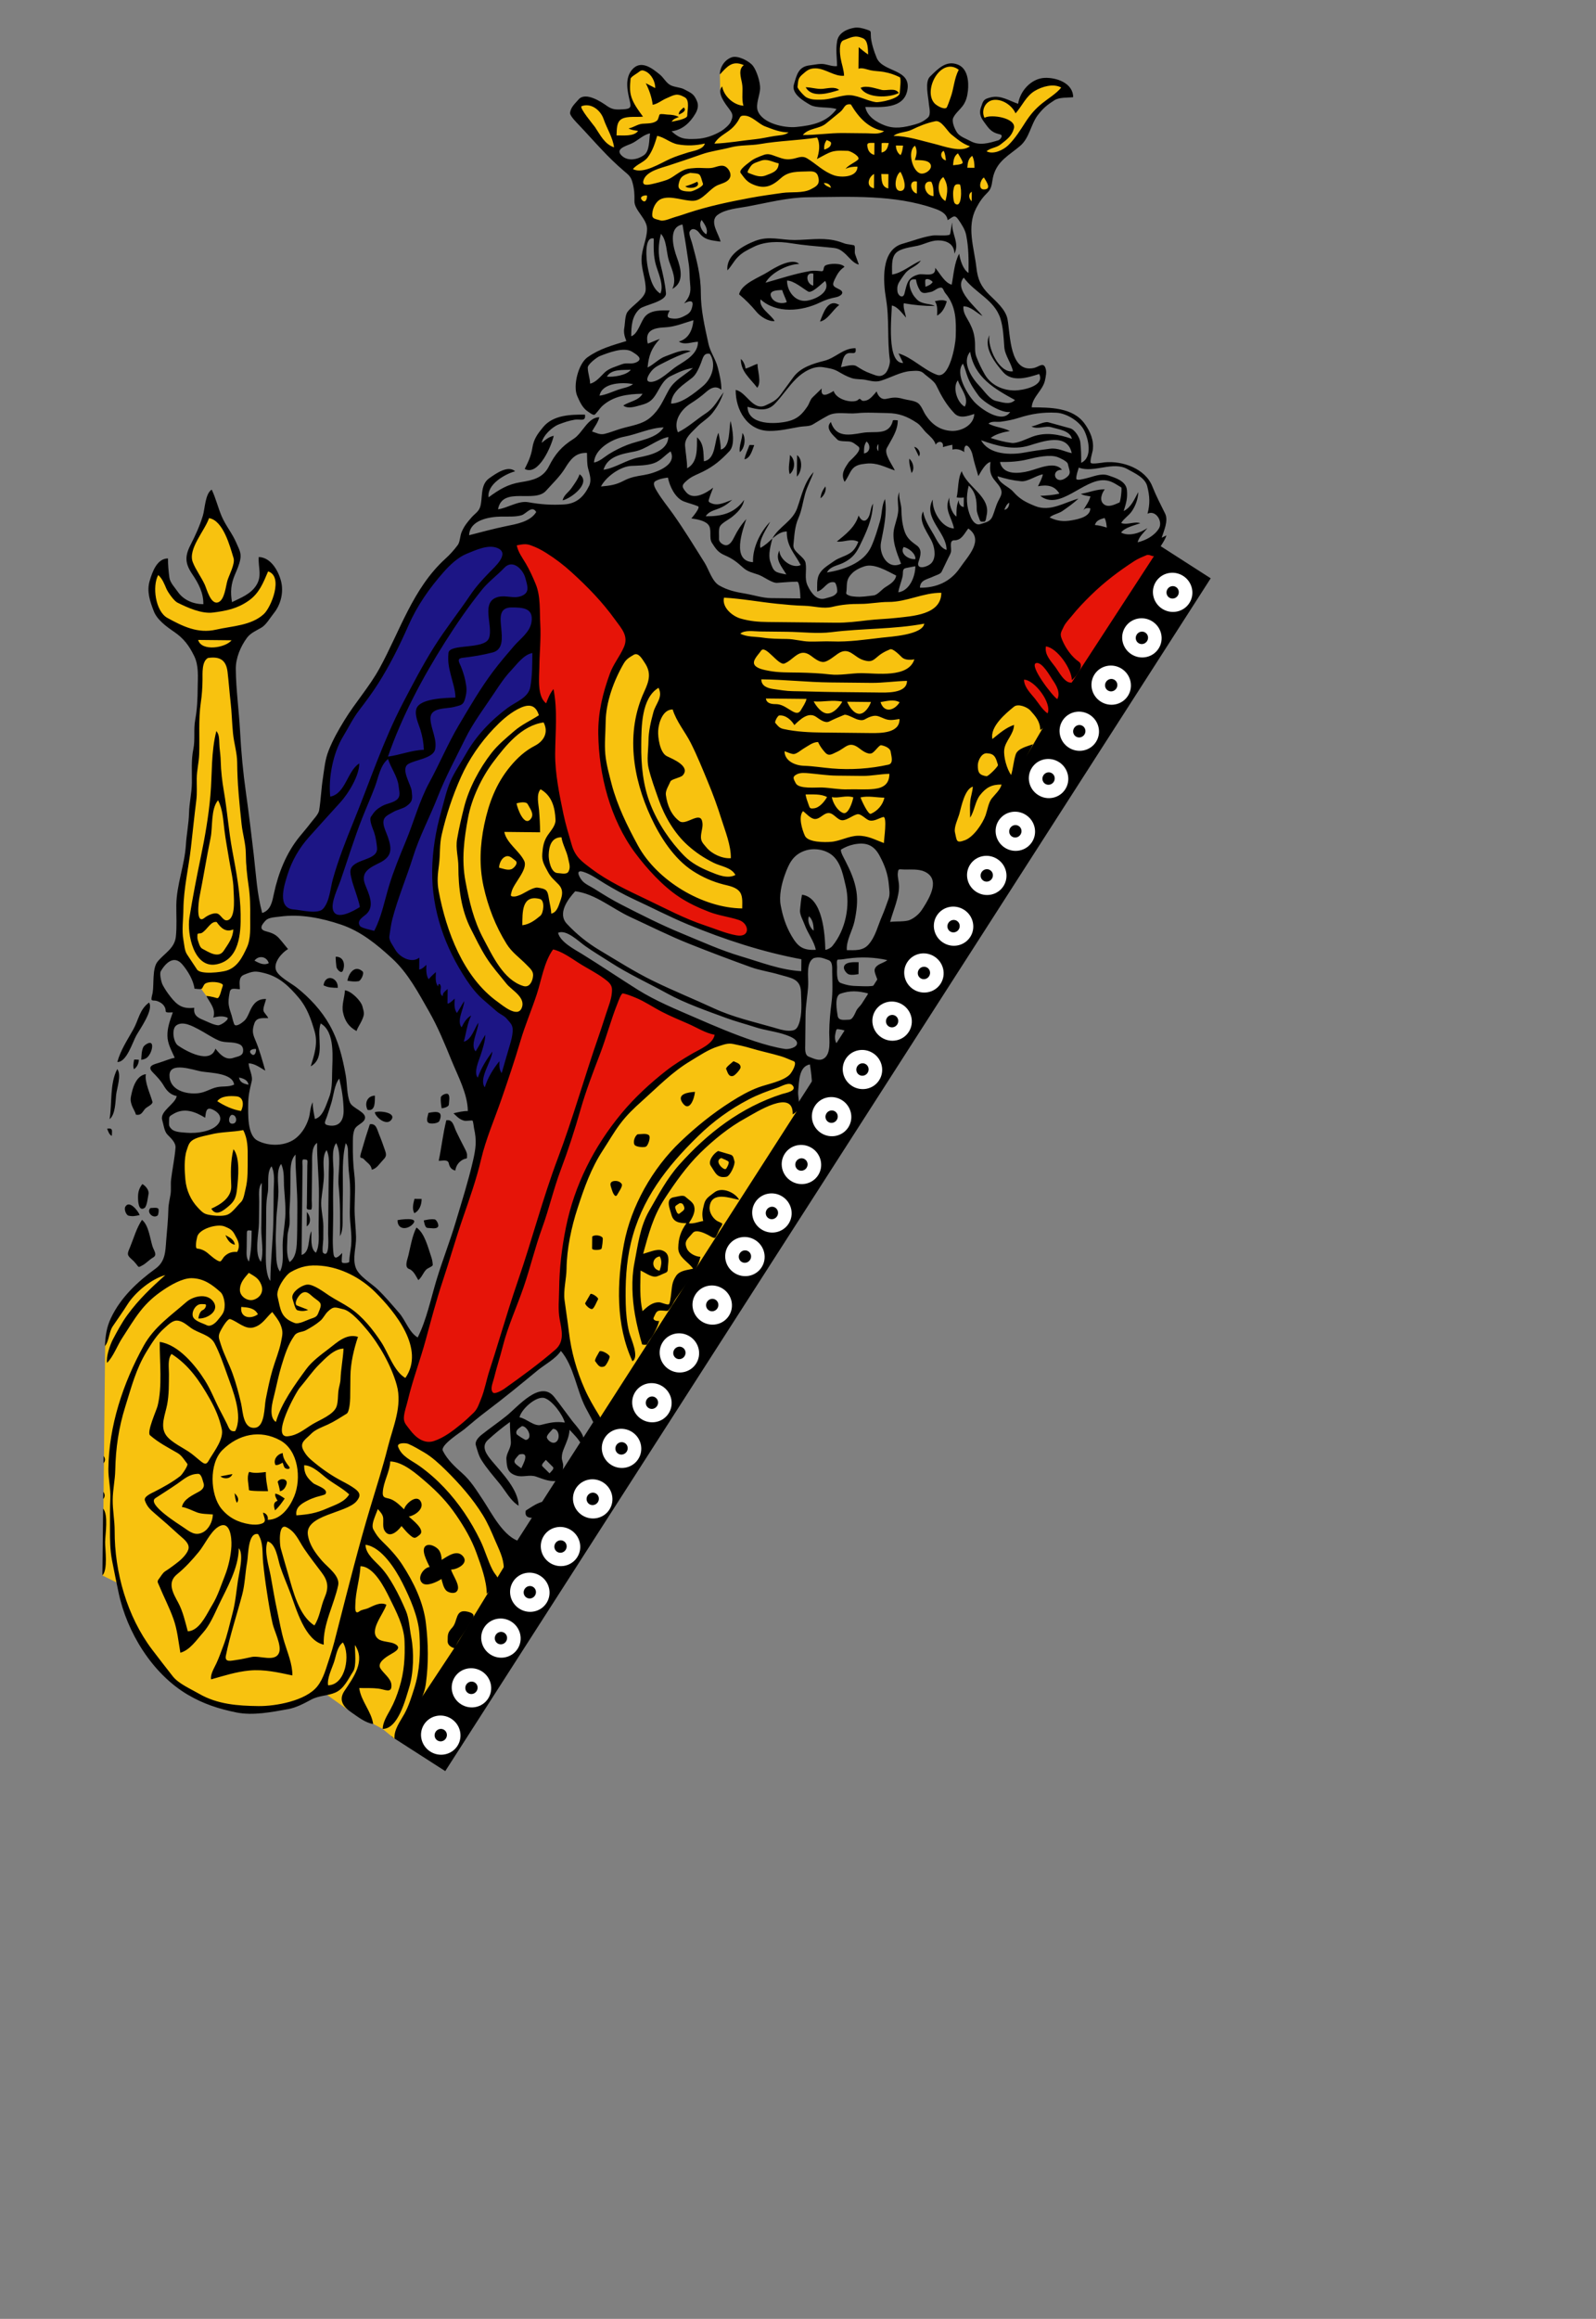 <svg xmlns="http://www.w3.org/2000/svg" viewBox="0 0 167.089 242.667"><rect x="0" y="0" width="167.089" height="242.667" fill="#808080" stroke="none"/><path d="M46.614 185.344l-5.63-3.615L121.12 56.905l5.63 3.615-80.136 124.824z"/><g stroke="none"><path d="M47.243 179.864c.966.62 1.256 1.888.65 2.838-.61.947-1.885 1.215-2.85.595-.966-.62-1.257-1.888-.647-2.838.607-.948 1.882-1.215 2.847-.596z" fill="#fff"/><path d="M46.497 181.028c.297.19.38.592.184.898-.195.305-.593.397-.89.207-.3-.19-.38-.593-.186-.898.196-.305.596-.4.893-.207z"/></g><g stroke="none"><path d="M79.088 129.782c.966.62 1.256 1.89.647 2.838-.607.95-1.882 1.214-2.848.595-.966-.617-1.255-1.888-.648-2.838.607-.947 1.882-1.212 2.848-.595z" fill="#fff"/><path d="M78.343 130.948c.297.19.38.592.183.896-.195.305-.595.4-.892.207-.297-.19-.38-.59-.184-.895.196-.307.594-.4.893-.207z"/></g><g stroke="none"><path d="M81.913 125.22c.967.618 1.256 1.89.65 2.837-.61.95-1.885 1.215-2.85.596-.966-.617-1.256-1.89-.648-2.838.608-.947 1.883-1.215 2.848-.596z" fill="#fff"/><path d="M81.167 126.383c.298.192.38.594.185.9-.197.303-.595.397-.893.206-.3-.19-.38-.593-.186-.898.197-.306.596-.398.893-.21z"/></g><g stroke="none"><path d="M85.003 120.146c.967.62 1.256 1.89.65 2.84-.61.946-1.884 1.214-2.85.595-.966-.62-1.255-1.89-.648-2.837.608-.948 1.884-1.215 2.848-.597z" fill="#fff"/><path d="M84.257 121.312c.3.19.38.59.186.896-.197.306-.596.398-.893.21-.298-.193-.38-.595-.185-.9.196-.304.595-.398.892-.206z"/></g><g stroke="none"><path d="M88.164 115.14c.964.62 1.255 1.888.646 2.837-.607.948-1.883 1.215-2.848.596-.966-.62-1.255-1.89-.648-2.838.607-.948 1.883-1.214 2.85-.595z" fill="#fff"/><path d="M87.417 116.304c.297.19.38.592.184.897-.194.306-.595.4-.892.208-.296-.19-.378-.593-.183-.897.195-.304.596-.398.892-.206z"/></g><g stroke="none"><path d="M91.394 110.207c.965.62 1.254 1.89.647 2.837-.607.95-1.882 1.216-2.847.597-.967-.62-1.256-1.89-.65-2.836.61-.95 1.884-1.215 2.85-.597z" fill="#fff"/><path d="M90.648 111.37c.297.192.38.594.184.9-.196.303-.596.397-.893.206-.298-.19-.38-.592-.185-.897.196-.306.594-.4.893-.21z"/></g><g stroke="none"><path d="M94.498 105.144c.964.62 1.253 1.89.646 2.837-.607.95-1.883 1.216-2.848.597-.966-.62-1.255-1.89-.648-2.838.607-.948 1.883-1.216 2.85-.596z" fill="#fff"/><path d="M93.75 106.308c.298.19.38.593.185.898-.195.305-.596.398-.893.207-.296-.19-.378-.592-.183-.897.194-.306.595-.398.89-.208z"/></g><g stroke="none"><path d="M97.828 100.104c.966.62 1.255 1.89.648 2.836-.607.95-1.883 1.215-2.85.597-.964-.62-1.253-1.89-.646-2.838.607-.95 1.883-1.216 2.848-.596z" fill="#fff"/><path d="M97.082 101.268c.296.19.38.592.183.897-.195.305-.594.398-.89.207-.3-.19-.38-.592-.186-.896.194-.306.595-.4.892-.208z"/></g><g stroke="none"><path d="M100.93 95.208c.968.618 1.257 1.89.65 2.836-.61.95-1.885 1.216-2.85.597-.965-.618-1.254-1.89-.647-2.837.608-.948 1.883-1.215 2.848-.595z" fill="#fff"/><path d="M100.185 96.372c.297.19.38.592.184.897-.197.304-.595.397-.894.207-.297-.19-.38-.593-.184-.898.196-.306.596-.4.893-.208z"/></g><g stroke="none"><path d="M104.406 89.895c.967.62 1.256 1.89.648 2.837-.607.95-1.883 1.215-2.85.597-.964-.62-1.253-1.89-.646-2.84.608-.947 1.883-1.214 2.848-.595z" fill="#fff"/><path d="M103.66 91.06c.3.19.38.59.185.897-.197.305-.595.397-.892.207-.3-.19-.38-.593-.186-.897.197-.306.596-.4.893-.208z"/></g><g stroke="none"><path d="M107.398 85.277c.967.62 1.256 1.89.648 2.837-.607.948-1.882 1.215-2.85.596-.964-.62-1.255-1.89-.646-2.837.608-.948 1.883-1.215 2.848-.596z" fill="#fff"/><path d="M106.652 86.44c.3.19.38.593.185.898-.197.306-.595.398-.892.208-.3-.19-.38-.593-.186-.898.195-.305.595-.398.892-.207z"/></g><g stroke="none"><path d="M110.878 79.758c.965.62 1.256 1.89.647 2.838-.608.948-1.883 1.215-2.848.596-.967-.62-1.256-1.89-.648-2.838.608-.948 1.882-1.215 2.848-.596z" fill="#fff"/><path d="M110.132 80.922c.297.19.38.593.184.898-.195.305-.596.398-.893.207-.297-.19-.38-.592-.183-.897.195-.305.595-.398.892-.208z"/></g><g stroke="none"><path d="M114.093 74.807c.965.618 1.254 1.89.647 2.837-.608.948-1.883 1.215-2.848.596-.967-.62-1.256-1.89-.648-2.838.607-.948 1.882-1.215 2.85-.595z" fill="#fff"/><path d="M113.345 75.97c.3.19.38.593.186.898-.195.305-.595.398-.892.208-.297-.19-.38-.593-.183-.898.195-.305.593-.398.89-.207z"/></g><g stroke="none"><path d="M117.433 69.985c.967.62 1.256 1.89.65 2.838-.61.948-1.884 1.215-2.85.596-.966-.62-1.255-1.89-.648-2.84.608-.947 1.883-1.214 2.848-.595z" fill="#fff"/><path d="M116.687 71.15c.3.19.38.592.186.897-.198.305-.596.398-.893.207-.3-.19-.38-.592-.186-.897.196-.305.596-.398.893-.208z"/></g><g stroke="none"><path d="M120.648 65.034c.967.618 1.256 1.89.648 2.837-.607.95-1.882 1.216-2.85.597-.964-.62-1.255-1.89-.646-2.838.608-.948 1.883-1.215 2.848-.596z" fill="#fff"/><path d="M119.902 66.198c.297.19.38.593.183.897-.195.305-.593.398-.89.208-.3-.19-.38-.593-.186-.898.195-.305.595-.398.892-.207z"/></g><path d="M123.87 60.27c.963.62 1.255 1.89.647 2.838-.61.95-1.885 1.216-2.85.597-.964-.62-1.255-1.89-.646-2.838.608-.948 1.884-1.215 2.85-.596z" fill="#fff"/><path d="M123.123 61.435c.296.19.378.593.183.898-.195.305-.594.398-.892.207-.297-.19-.38-.592-.184-.897.195-.306.596-.398.893-.208z"/><g stroke="none"><path d="M50.458 174.91c.965.62 1.256 1.89.647 2.84-.608.948-1.883 1.213-2.848.594-.966-.62-1.256-1.888-.648-2.838.607-.947 1.883-1.214 2.848-.595z" fill="#fff"/><path d="M49.712 176.075c.297.19.38.593.184.898-.196.305-.595.4-.893.207-.297-.19-.38-.592-.184-.896.195-.305.595-.4.892-.21z"/></g><g stroke="none"><path d="M53.544 169.71c.965.62 1.255 1.89.647 2.837-.607.948-1.882 1.215-2.847.596-.966-.62-1.256-1.89-.65-2.838.61-.947 1.885-1.215 2.85-.596z" fill="#fff"/><path d="M52.798 170.874c.297.19.38.593.183.898-.194.305-.594.398-.89.207-.298-.192-.38-.593-.185-.9.196-.304.595-.396.893-.206z"/></g><g stroke="none"><path d="M63.153 155.14c.965.618 1.255 1.888.647 2.837-.608.947-1.883 1.215-2.848.596-.966-.62-1.256-1.89-.648-2.838.608-.947 1.883-1.215 2.85-.596z" fill="#fff"/><path d="M62.407 156.303c.297.19.38.592.184.897-.194.306-.595.398-.892.21-.297-.193-.38-.595-.183-.9.195-.304.594-.398.892-.207z"/></g><g stroke="none"><path d="M56.567 164.91c.966.62 1.256 1.89.65 2.84-.61.948-1.885 1.213-2.85.594-.966-.62-1.256-1.888-.647-2.838.607-.947 1.883-1.214 2.847-.595z" fill="#fff"/><path d="M55.82 166.075c.3.19.38.593.186.898-.196.305-.595.4-.893.207-.298-.19-.38-.592-.184-.896.194-.307.594-.4.89-.21z"/></g><g stroke="none"><path d="M59.782 160.125c.966.62 1.256 1.89.648 2.838-.61.95-1.884 1.215-2.85.596-.964-.62-1.255-1.89-.646-2.837.608-.95 1.883-1.215 2.848-.598z" fill="#fff"/><path d="M59.036 161.29c.297.19.38.593.184.898-.196.305-.595.398-.893.207-.297-.19-.38-.592-.183-.896.195-.308.595-.4.892-.21z"/></g><g stroke="none"><path d="M69.352 145.075c.965.62 1.254 1.888.647 2.836-.608.95-1.884 1.217-2.85.598-.965-.62-1.254-1.89-.647-2.838.607-.95 1.883-1.214 2.85-.595z" fill="#fff"/><path d="M68.605 146.24c.298.188.38.59.185.895-.196.305-.596.4-.893.207-.297-.19-.38-.592-.184-.896.195-.305.595-.4.892-.207z"/></g><g stroke="none"><path d="M66.172 149.854c.966.62 1.255 1.89.647 2.836-.608.95-1.883 1.217-2.85.598-.965-.62-1.255-1.89-.647-2.838.608-.95 1.883-1.215 2.85-.596z" fill="#fff"/><path d="M65.425 151.018c.298.19.38.592.184.897-.196.304-.595.398-.892.21-.3-.193-.38-.595-.186-.9.197-.305.596-.398.893-.207z"/></g><g stroke="none"><path d="M72.228 139.864c.964.62 1.255 1.888.647 2.838-.608.947-1.884 1.215-2.85.595-.964-.62-1.254-1.888-.646-2.838.606-.948 1.882-1.215 2.848-.596z" fill="#fff"/><path d="M71.48 141.028c.298.19.38.594.185.898-.195.305-.595.397-.893.207-.296-.19-.378-.593-.183-.898.194-.305.595-.4.89-.207z"/></g><g stroke="#000"><path d="M75.665 134.856c.965.62 1.255 1.89.647 2.838-.608.95-1.883 1.215-2.848.596-.967-.62-1.256-1.89-.65-2.836.61-.95 1.884-1.215 2.85-.598z" fill="#fff" stroke="none"/><path d="M74.92 136.02c.296.19.378.594.183.898-.196.305-.596.4-.893.207-.297-.19-.38-.59-.184-.896.196-.308.594-.4.893-.21z" stroke="none"/></g><g fill="#f8c20f"><path d="M48.89 56.934l4.506-.212 1.98 3.268 2.115 15.027-2.913 31.996-2.285 9.29-2.243-.712-4.455-10.36-3.453-4.535-4.092-3.106-3.172-1.534-3.183-.533-2.684-.216.928-5.053 3.613-4.775.467-2.746.474-3.558 2.296-4.226 3.617-5.212 2.877-6.158 2.475-3.475" fill="#1c1585"/><path d="M25.305 132.393l-5.698-.06.05-4.844 5.698.057-.05 4.846z"/><path d="M26.185 127.86l-7.135-.076.092-8.782 7.134.075-.09 8.783z"/><path d="M26.085 119.32l-5.45-.056.005-.587 5.45.056-.005.588z"/><path d="M25.88 118.997l-3.785-.04.006-.567 3.786.04-.006.567z"/><path d="M25.712 118.75l-1.665-.02.008-.737 1.665.018-.008.74zM22.436 115.075l2.226-1.125.984 1.22-.22 1.48-2.45-.663M21.612 104.24l-.61-.84 1.032-1.51 2.07.935-.917 2.4M24.415 73.8l-3.547-.037.055-5.217 3.547.037-.055 5.217z"/><path d="M24.637 77.298l-3.978-.042.038-3.632 3.977.04-.038 3.634z"/><path d="M24.892 84.24l-4.495-.047.076-7.145 4.493.047-.074 7.145z"/><path d="M25.034 101.985l-5.156-.054.19-18.06 5.155.053-.19 18.062z"/><path d="M25.25 84.298l-.688-.006.022-2.032.687.008-.02 2.03zM25.67 100.804l-.843-.01.162-15.498.843.01-.162 15.498z"/><path d="M26.335 100.06l-.938-.01.102-9.592.936.01-.1 9.593zM19.423 100.55l.97.01.128-12.28-.968-.01-.13 12.28z"/><path d="M18.962 99.827l.937.01.085-8.218-.937-.01-.086 8.217zM24.663 68.224l-4.253-.045.017-1.5 4.252.046-.017 1.498zM27.755 59.165l1.16.907-.033 3.22-2.938 2.655-6.187.573-3.266-2.29-.583-3.382.772-1.283 1.198 2.096 2.015 1.727 1.72.155 2.515-.11 2.754-1.556"/><path d="M21.856 53.455l1.94 2.224.98 3.28-1.127 4.104-1.66.603-1.446-3.338-.89-2.232M10.763 164.08l34.998.366.247-23.408-34.998-.368-.247 23.41z"/><path d="M57.378 98.297l5.89 3.634 6.708 3.792 6.098 2.716-17.29 32.465-13.46 10.89-3.564-2.662 7.095-24.02M112.142 71.515l8.723-13.4-2.276-1.032-13.41 13.732 4.48 4.417M52.837 56.797l1.934 2.46 1.17 2.73.166 11.04 1.414 2.495.487 6.884 1.34 5.813 1.373 2.453 3.1 1.752 5.21 2.734 9.043 3.533.805-.51-9.833-42.496" fill="#e61408"/><path d="M75.782 108.462l7.778 2.092-.228 2.57.047 3.217-20.643 32.15-2.564-4.65-1.297-6.687.223-5.95 1.184-5.695 2.51-5.482 3.506-4.507 4.664-3.933M55.742 72.907l-2.58 1.5-3.018 3.02-2.317 4.067-1.54 4.27-.73 4.798.25 4.028 1.606 4.725 2.395 3.955 3.12 2.63 2.01.378 1.717-5.86 2.407-6.5 1.363-3.103-2.612-8.015-.24-8.12M75.356 61.916l4.78.916 6.03.55 3.794-.61 3.846-.23 3.47-.75 2.087-.166-6.617 27.182-1.643-.72-2.437.162-4.577.196M66.473 67.558l-1.687 1.916-1.72 5.277.318 6.49 2.4 6.51 3.613 4.532 4.82 2.728 5.048 1.064-3.863-23.246M44.146 177.637l3.416-5.166 5.355-8.76-1.097-4.23-2.688-3.77-3.64-3.622-6.61 10.366"/><path d="M10.718 164.87l1.492.734 1.887 4.926 3.45 4.787 3.63 2.568 4.207 1.14 5.13-.542 3.372-1.703.348.586 2.068 1.48 2.714 1.53 1.036.552 1.24 1.012 2.568-4.557.56-5.703-.814-3.904-1.896-3.957-20.174-1.36-10.615.93M11.028 140.426l.64-2.13 2.737-3.655 3.252-1.68 6.898-.135 2.095-.166 1.417 1.952 1.197-.832 2.49-1.91 3.276.283 2.33 1.306 2.232 1.835 2.163 2.305 1.504 2.734.016 1.282L11 140.778M109.18 76.173l-1.524 2.615-1.658 2.424-2.026 2.782-1.017 2.036-1.608 2.374-2.03-.022-.15-5.384 6.618-11.074 2.525 1.884M67.156 7.018l1.74 1.03L70.19 9.5l1.663.333.485 2.01-.538 1.07-2.115.527.96 1.086 1.766.314 1.965-.128-.27 7.528-5.203 1.38-1.964-1.834-.68-3.49-6.344-6.69 1.53-1.123 2.246 1.377.922 3.51.4 1.554 2.132-.123 1.097-1.317.194-2.153-3.59 1.645-1.69-3.043 3.37-.495-.59-1.48-.094-1.685M75.366 7.788l.035 1.616 1.96 2.173 1.098.01-.138-4.937-1.62-.397"/><path d="M89.525 10.67l1.937 2.257 1.577.69-3.867 6.48-4.054.23-4.52.44-7.232 1.548.776-7.523 1.804-1.1 1.52-2.05 1.623.1 1.317 1.28 1.957.42 2.13.17 2.076-.905 2.133-2.045"/><path d="M87.843 4.05l1.717-.805 1.156.455.79 2.983 2.816 1.253.04 2.32-2.14.674-3.2-.56-4.075.358-1.716-1.474.44-1.514 1.02-.707h1.98l1.14.117M103.585 19.783l-.818-4.417-1.723-.588-1.714-1.453-.96-1.19-2.287.924-2.75.772-3.066.664.022 3.86.09 1.415 7.768 1.644 3.133.92M99.925 6.792l.795.515-1.525 4.772-1.72-1.01-.276-1.818.518-1.323 1.022-.855M111.316 8.83l-2.106-.316-1.785 1.29-.902 1.53-1.195-.75-1.264-.226-.973.328-.35 1.262.29.678 2.817.83-1.07 1.424-1.926.57.267.847 1.812.125 2.86-3.282 1.012-1.867 2.76-1.765"/><path d="M87.626 6.916c-.396.066-.914-.134-1.31-.2-.494-.084-1.05.066-1.543.12-1.195.137-1.358 1-1.657 2-.295.985 1.04 1.75 1.684 2.125.694.406 1.98.184 2.78.456-1.057 1.406-2.534 1.7-4.196 1.87-1.246.13-3.57-.363-4.057-1.706-.236-.652.225-1.614.252-2.304.026-.663-.345-1.84-.74-2.374-.386-.515-1.58-1.115-2.204-.916-.746.238-1.268 1.02-1.27 1.802.77-.83 1.303-1.503 2.51-.974-.607.438-.307 1.27-.195 1.874.15.797-.08 1.582.153 2.376-1.038-.07-2.05-.998-2.23-2.023-.605.627.322 1.812.7 2.31.426.567.495.765.19 1.417-.15.317-.688.77-.992.95-.788.466-1.677.778-2.6.816-1.194.05-1.71.013-2.596-.798 1.152-.138 1.95-.91 2.5-1.848.23-.393.355-.843.17-1.29-.32-.777-.585-.852-1.338-1.25-.438-.23-.992-.205-1.453-.443-.43-.222-.713-.786-1.098-1.1-.814-.668-2-1.6-2.924-.502-.794.945-.454 2.318-.204 3.37.143.594-.007.724-.71.764-.686.038-1.11.07-1.698-.35-.598-.425-2.255-1.526-2.983-.675-.393.46-.796.785-.886 1.386-.046.295.673 1.016.888 1.24.815.854 1.595 1.738 2.406 2.594.777.82 1.464 1.502 2.316 2.23.54.46.76.605.938 1.276.18.685.207 1.187.192 1.9-.02.974 1.328 1.85 1.322 2.923-.007 1.067-.567 2.08-.58 3.187-.01 1.093.468 2.134.435 3.186-.028.863-1.404 1.605-1.91 2.316-.264.372-.247 1.222-.33 1.673-.085.46.027.877.193 1.3.008.022.015.043.024.064-1.47.45-2.804.804-4.07 1.703-.96.68-1.542 2.988-1.073 4.05.265.598.547 1.252 1.117 1.624.143.094.516.398.696.338.104-.034.655-.773.76-.87 1.175-1.104 2.715-1.302 4.264-1.327-.413.733-1.37.797-2.014 1.23.492.406 1.32.09 1.868-.05.942-.24 1.256-.593 1.732-1.424.345-.603.692-1.277 1.322-1.585.772-.375 1.51-.744 2.37-.865-.883.778-1.925 1.246-2.516 2.283-.63 1.112-.93 2.02-1.924 2.882-.87.757-2.076.87-3.126 1.19-.574.174-1.105.396-1.69.538-.486.12-.854-.108-1.313-.253.26-.488.64-.944.765-1.492-1.214.017-1.754 1.675-2.69 2.263-1.238.78-1.943 1.59-2.593 2.89-.606 1.21-1.708 1.45-2.913 1.64-1.387.217-2.268.762-3.393 1.587-.19-1.335 1.687-2.427 2.78-2.72-.765-.687-2.08.283-2.716.73-.975.683-.658 2.037-.942 2.98-.155.516-.587.744-.918 1.125-.458.526-.767.903-1.035 1.54-.167.395-.16 1.027-.404 1.348-.41.54-.79.972-1.292 1.427-3.398 3.09-4.744 7.547-6.896 11.473-1.04 1.9-2.544 3.584-3.678 5.44-.64 1.047-1.177 1.984-1.633 3.122-.396.99-.453 1.865-.61 2.89-.18 1.143-.214 2.28-.4 3.418-.064.394-.62.96-.863 1.284-.378.502-.796.978-1.193 1.466-1.378 1.693-2.222 3.82-2.673 5.938-.174.823-.32 1.752-1.232 2.043-.554-2.062-.645-4.06-.89-6.165-.25-2.133-.51-4.3-.81-6.42-.303-2.15-.502-4.28-.616-6.44-.116-2.18-.423-4.31-.447-6.504-.012-1.14.49-2.35 1.177-3.28.368-.494.967-.74 1.495-1.05.526-.307.917-1.032 1.296-1.497.74-.908 1.068-2.205.768-3.373-.284-1.103-1.077-2.488-2.333-2.525-.084 1.09.394 1.97-.28 2.997-.6.908-1.598 1.267-2.52 1.724-.18-1.06-.12-1.868.306-2.877.23-.545.456-1.037.565-1.615.127-.67-.154-1.088-.422-1.72-.412-.97-1.114-1.797-1.533-2.78-.387-.908-.615-1.898-1.04-2.782-.69.42-.707 2.023-.93 2.74-.325 1.06-.784 2.067-1.29 3.053-.61 1.19-.574 1.938.188 3.062.64.945 1.18 1.957 1.155 3.137-1.046-.01-2.076-.422-2.694-1.326-.31-.454-.793-.927-.862-1.482-.086-.675-.152-1.303-.145-1.982-1.155.004-1.637 1.414-1.91 2.323-.338 1.125.02 2.135.414 3.176.35.93 1.35 1.643 2.144 2.187.994.68 1.55 1.417 2.087 2.51.51 1.034.387 2.2.374 3.336-.01 1.153-.052 2.232-.26 3.366-.187 1.008.013 2.056-.197 3.073-.235 1.135-.135 2.365-.15 3.524-.014 1.046-.27 2.074-.297 3.126-.03 1.13-.26 2.224-.33 3.354-.13 2.104-.98 4.184-1.003 6.304-.01 1.09.07 2.222-.048 3.306-.134 1.24-1.21 1.733-1.923 2.622-.56.696-.357 2.37-.504 3.228-.043.252-.125.43-.127.692-.002.193.325.116.5.163.51.142.993.51.987 1.08-.002.22.537.13.748.133-.28.824-.572 1.548-.564 2.428.008.877.43 1.55.766 2.326-.535.1-1.09.352-1.607.507-.628.19-1.328.36-.708 1 .456.472.824.836 1.163 1.41.32.542.708.962 1.36 1.085-.135.838-1.803 1.58-1.517 2.518.138.452.203 1.157.533 1.504.35.37.903.835.857 1.4-.093 1.123-.33 2.21-.465 3.322-.06.512.025 1.045-.057 1.555-.082.502-.217 1.033-.226 1.54-.02 1.128-.146 2.19-.23 3.307-.086 1.14-.088 2.17-1.112 2.916-1.9 1.385-3.65 3.014-4.674 5.178-.467.986-.566 1.85-.634 2.934.455-.51.413-1.46.82-2.067.516-.77 1.055-1.513 1.55-2.3.796-1.266 2.507-2.67 3.958-3.07-1.475 1.315-2.782 2.552-3.96 4.165-.595.815-1.06 1.688-1.53 2.576-.294.557-.728 1.81-.607 2.448.664-.665 1.07-1.815 1.59-2.608.636-.965 1.176-1.896 1.89-2.808.713-.91 1.466-1.58 2.414-2.217.76-.513 2-1.24 2.95-1.232 1.276.012 2.18.686 3.054 1.48.28.26.42.952.417 1.33-.008.798-.25.987-.762 1.622-.227.28-.718.69-1.107.494-.455-.228-1.356-.447-1.475-.967-.1-.44.21-1.03.634-1.2.188-.073.426-.04.627-.036.288.003.032.52-.174.593-.337.123-.443.576-.505.9.89.078 2.356-.8 1.52-1.832-.68-.84-2.083-.49-2.775.116-1.65 1.45-3.37 2.6-4.463 4.573-2.154 3.89-3.65 8.397-3.697 12.89-.01 1.03.254 2.066.205 3.103-.05 1.068-.03 2.072-.035 3.14-.004 1.168 0 2.217.22 3.362.212 1.105.446 2.21.674 3.312.87 4.178 3.527 8.504 7.226 10.696 1.635.97 3.27 1.5 5.127 1.875 1.726.345 3.666-.04 5.375-.348.872-.156 1.675-.588 2.446-1.002.81-.436 1.707-.383 2.517-.733.92-.396 1.35-1.42 1.868-2.208.375-.57.178-2.122.186-2.77 1.145 1.676-.163 3.41-1.1 4.812-.64.958-.098 1.67.724 2.232.694.473 1.438 1.084 2.29 1.225-.19-1.338-1.276-2.395-1.46-3.766.657.01 1.34-.02 1.996.056.677.078 1.462.576 1.37-.428-.06-.643-.82-1.153-1.15-1.686-.37-.6.62-1.21 1.04-1.45.482-.276 1.286-.698.454-1.118-.496-.25-1.285-.182-1.71-.506-1.08-.82.563-2.623.84-3.588-.62-.326-1.36.117-1.926.37-.255.113-.67.144-.88.312-.535.42-.447-.4-.444-.66.014-1.354.475-2.703.54-4.05 1.402.01 2.527 2.268 3.045 3.325.673 1.373 1.512 2.934 1.568 4.498.063 1.71-.033 3.233-.54 4.877-.25.813-.533 1.547-.94 2.293-.336.617-.79 1.31-.808 2.033 1.617-.006 2.385-3.082 2.76-4.29.48-1.542.537-3.73.226-5.325-.166-.846-.216-1.95-.555-2.74-.38-.895-.78-1.75-1.26-2.594-.408-.716-.826-1.378-1.386-1.985-.59-.64-1.57-1.375-1.584-2.338 1.688.215 3.175 2.62 3.867 3.996.797 1.588 1.672 3.553 1.78 5.347.12 1.932.04 3.868-.553 5.71-.29.904-.56 1.802-1.02 2.64-.437.795-1.107 1.643-1.036 2.59.842-.475 1.326-1.652 1.82-2.434.724-1.138 1.293-2.025 1.47-3.373.28-2.107.245-4.105.003-6.215-.254-2.228-1.285-4.337-2.49-6.19-.565-.868-1.333-1.696-2.074-2.41-.43-.417-.65-.724-.94-1.255-.24-.438.085-1.133.237-1.563.07-.195.16-.382.225-.58.256.293.537.57.566.97.028.382-.065.888.105 1.222.482.947 1.376.183 1.81-.414.267.297.515.63.816.89.507.446.587.454 1.1.012.604-.52-.793-1.557-1.156-1.894.613-.1 1.62-.776 1.278-1.526-.413-.904-1.64.195-1.77.77-.377-.37-.762-.758-1.24-1-.562-.283-1.03-.06-.99-.774.056-1.107.735-2.127.783-3.242 1.36.05 2.764 1.313 3.748 2.16 1.224 1.057 2.228 2.106 3.143 3.448.86 1.255 1.623 2.55 2.142 3.988.463 1.28 1.06 2.887 1.072 4.262.35-.3.618-.674.903-1.032.543-.68.08-.744-.294-1.463-.51-.982-.796-2.084-1.282-3.08-.992-2.04-2.236-3.91-3.793-5.55-.788-.83-1.628-1.567-2.554-2.233-.872-.627-1.867-.982-2.257-2.017-.175-.46.79-.432 1.066-.315.572.244 1.1.572 1.637.88.82.472 1.637 1.23 2.312 1.897 1.442 1.425 2.773 2.935 3.844 4.665.528.852.89 1.715 1.282 2.635.378.887.91 1.89.913 2.88.727-.6 1.472-1.85 1.778-2.73-1.767-.388-3.05-3.005-3.956-4.363-.676-1.01-1.264-1.998-2.18-2.806-.76-.667-1.57-1.433-2.018-2.34-.29-.59 1.88-1.943 2.245-2.247.778-.655 1.56-1.315 2.376-1.926 1.8-1.354 3.544-2.787 5.28-4.22.776-.64 1.9-1.212 2.46-2.055 1.366 1.607 1.616 4.035 2.568 5.902.244.48.523.947.756 1.432.123.252.275.275.48.076.34-.334.416-.3.167-.707-.547-.895-1.043-1.73-1.473-2.694-.856-1.92-1.424-3.956-1.668-6.044-.13-1.105-.31-2.203-.453-3.306-.13-.996.2-2.225.212-3.254.026-2.082.507-4.36 1.155-6.342.7-2.14 1.402-4.158 2.647-6.058.595-.908 1.13-1.855 1.782-2.726.718-.963 1.472-1.676 2.365-2.474 1.643-1.47 3.102-2.99 5.01-4.135.906-.545 1.902-1.23 2.917-1.54.578-.177.986-.37 1.573-.25.607.126 1.2.25 1.795.43 1.072.325 2.175.544 3.24.866.443.134.863.344 1.295.506.408.153-.175 1.17-.43 1.416-.72.698-2.314.976-3.224 1.31-1.048.386-2.004.94-2.945 1.538-1.9 1.21-3.626 2.606-5.256 4.16-2.924 2.786-5.176 6.75-5.915 10.714-.747 4.012-.873 8.455.89 12.26.76-.43-.173-2.383-.338-3.02-.237-.916-.343-2.043-.364-2.988-.05-2.18.033-4.254.546-6.393 1.088-4.546 3.737-7.938 7.02-11.147 1.607-1.57 3.346-2.83 5.34-3.867.937-.487 1.942-.863 2.944-1.196.447-.15 1.233-.647 1.59-.282.596.61-.76.83-1.066.927-4.295 1.38-7.81 4.077-10.78 7.412-1.28 1.436-2.174 3.14-3.13 4.795-.982 1.7-1.194 3.63-1.562 5.51-.33 1.677-.23 3.707.066 5.38.187 1.067.44 2.06.745 3.102.014.047.45.063.507.03-.04.023.322-.56.377-.616.23-.224.823-1.394.9-1.87-.193.06-.712-.056-.567-.36.285-.6.306-.776.984-.715.613.055.45.076.8-.36.197-.25.322-.576.5-.84.852-1.28 2.29-2.908 2.604-4.43-.508-.017-1.19-.362-1.407-.843-.36-.805.07-1.013.607-1.658.334-.402 1.192.006 1.56.193.146.075.607.383.762.325.118-.047.4-.735.458-.86.063-.137.35-.49.307-.633-.016-.05-.475-.234-.57-.297-.442-.298-.82-.898-.753-1.466.195-1.674 2.167-.89 3.1-.72-.415-.77-1.813-1.405-2.603-.78-.5.398-.914.59-1.07 1.205-.185.725-.256 1.06-.1 1.786-.45.072-1.056.328-1.503.234.353-.54.76-1.2.53-1.865-.122-.36-.628-.662-.904-.914-.238-.216-.845.007-1.146.048-.986.13-.457 1.226-.31 1.81.2.8.8.91 1.58.92-.59.815-.844 1.58-.858 2.584-.015.983 1.065 1.46 1.558 2.174-.618.147-1.4.182-1.785.754-.47.703-.413 1.162-.528 1.97-.023.165-.103.92-.226 1-.163.102-.796-.2-1.004-.206-.742-.022-1.252.46-1.755.925-.326-1.387-.22-2.835-.204-4.252.447.205.994.626 1.493.646.29.012.756-.27 1.03-.37.396-.142.3-.288.34-.712.06-.674.208-1.38-.612-1.67-.555-.2-1.43.225-1.985.357.587-2.108 1.045-3.917 2.255-5.774 1.08-1.654 2.318-3.405 3.732-4.79 1.408-1.375 3.016-2.69 4.752-3.637 1.062-.58 5.03-3.165 4.916-.386 1.13-.63.472-1.54.583-2.53.102-.896.05-2.49 1.223-2.702.125.767.21 1.476.226 2.253.845-.49 1.435-1.857 1.968-2.64.53-.783 1.008-1.602 1.54-2.383 1.364-2.006 2.685-4.042 4.032-6.06 2.528-3.78 4.895-7.65 7.35-11.475 1.478-2.305 2.92-4.636 4.357-6.968 1.27-2.06 2.828-4.053 3.877-6.235-.53.205-1.593.426-1.804 1.073-.235.72-.258 1.423-.48 2.153-.44-.61-.808-1.898-.722-2.653.106-.924.997-1.595 1.028-2.593-.865.28-1.567.917-2.266 1.476-.285-1.29 1.418-2.703 2.26-3.384.437-.355 1.39.043 1.705.392.564.626 1.03 1.153 1.045 2.045.783-.454 1.22-1.58 1.68-2.32.535-.87 1.18-1.724 1.623-2.646-.72.14-1.37-1.14-1.725-1.62-.475-.64-1.146-1.296-.986-2.16 1.193.156 2.71 2.38 2.713 3.53.482-.404 1.37-1.503.712-1.945-.722-.485-1.36-1.407-1.693-2.19-.3-.7-.203-.766.135-1.468.198-.413.557-.762.845-1.12.63-.786 1.295-1.472 2.013-2.177 1.407-1.376 2.91-2.512 4.56-3.58.39-.25.807-.41 1.233-.593.39-.166.743.33.935-.036.357-.69.912-1.295 1.17-2.038l-.504.245c.222-.71.73-1.785.358-2.53-.474-.95-.947-1.866-1.338-2.85-.738-1.856-3.123-2.695-4.992-2.51-.193.02-1.312.22-1.445.062-.13-.155.168-1.116.197-1.304.16-1.027-.254-1.98-.836-2.79-1.248-1.74-3.656-1.702-5.55-1.722.06-1.1 1.183-1.783 1.396-2.857.084-.416.195-.873.033-1.29-.236-.604-.697-.08-1.2.028-2.56.553-2.454-3.484-2.765-5.113-.195-1.022-1.22-1.873-1.92-2.568-.863-.86-1.195-1.585-1.334-2.815-.238-2.104-1.052-4.252-.02-6.236.345-.665.665-1.115 1.192-1.638.535-.532.414-1.096.62-1.804.45-1.53 1.63-2.085 2.78-3.06 1.003-.854 1.112-2.278 1.883-3.265.542-.694.947-1.03 1.693-1.508.537-.343 1.355-.264 1.98-.33 0-1.476-1.74-2.075-2.978-2.024-1.4.058-2.586 1.368-2.78 2.715-.96-.32-1.808-.93-2.863-.676-.783.19-.787.33-1.045 1.09-.174.517-.04.973.274 1.397.323.434.59.896 1.077 1.16.205.113.447.178.672.234.366.092.024.548-.2.616-.946.284-1.973.6-2.907.08-.45-.25-1.125-.464-1.412-.903-.247-.377-.583-1.14-.384-1.55.22-.453.645-.786.952-1.186.377-.49.51-1.014.578-1.623.105-.944-.014-2.32-1.04-2.735-1.234-.5-2.095.438-2.923 1.24-.574.553-.186 2.107-.135 2.78.03.427.273 1.2-.102 1.53-.435.382-.826.567-1.378.717-1.108.3-2.102.5-3.186.068-.852-.34-1.787-.92-1.98-1.908 1.59.017 3.98.246 4.392-1.702.492-2.32-2.55-1.89-3.2-3.438-.265-.63-.614-1.685-.614-2.362 0-.48.007-.45-.457-.606-.368-.124-.844-.243-1.23-.186-.765.114-1.688.516-1.84 1.396-.165.955-.016 1.677-.007 2.616M90.89 5.7c-.35-.22-.668-.504-.992-.76l-.023 2.25c.39-.132.86.077 1.248.163.462.102.94.09 1.404.175.64.118 1.082.27 1.67.552.183.09.004 1.414-.004 1.652-.02.602-2.094 1.018-2.512.955-1.02-.155-2.036-.828-3.052-.716-.93.103-1.734.454-2.695.46-.564 0-1.016.02-1.525-.25-.2-.108-.94-.895-.914-1.1.075-.595.028-.87.474-1.258.485-.42.733-.675 1.407-.67 1.037.01 2 .883 2.992.772-.018-.622-.254-1.21-.358-1.82-.07-.408-.237-1.69.296-1.89.858-.318 1.188-.568 2.026-.218.576.24.52 1.197.558 1.704m9.483 1.6c-.495.952-.495 1.937-.864 2.935-.052.14-.337.994-.428 1.052-.32.197-1.055-.264-1.247-.475-1.246-1.366.668-4.926 2.538-3.512m-31.77 1.917l-.997-.51c.352.67.64 1.505.727 2.257.49-.08.94-.46 1.396-.66.885-.385 1.118-.597 1.962-.122.546.307.266 1.342.26 1.925-.004.362-1.422.58-1.638.628.172-.283.464-.373.755-.492-.346-.19-.765-.24-1.154-.25-.162-.003-.715-.113-.843-.02-.07.05-.132.49-.258.617-.37.372-1.068.315-1.558.36-.526.048-.942.4-1.45.488.307.185.652.204.997.26-.426.622-1.625.45-2.254.477.037-.586-.043-1.42.572-1.744.575-.302 1.556-.152 2.197-.226-.397-.542-.847-1.142-1.108-1.762-.324-.766-.262-1.387-.195-2.193.015-.195.624-.532.773-.648.32-.253.42-.314.81-.13.602.29 1.014 1.077 1.002 1.745m42.503-.055c-.518.643-1.352 1.13-1.99 1.646-.72.582-1.213 1.15-1.72 1.924-.57.88-1.087 1.732-1.835 2.468-.51.5-1.584 1.01-2.275.63.414-.364 1.033-.363 1.47-.71.647-.516 1.162-.85 1.393-1.667.316-1.11-2.393-1.536-3.076-1.125-.39-.788.103-1.806 1.02-1.877.904-.07 1.872.6 2.234 1.412.7-.79 1.084-1.8 2.025-2.36.753-.445 1.937-.794 2.755-.34m-21.002.03c.627 1.123 3 1.056 3.994.542-.355-.596-1.25-.212-1.78-.325-.628-.136-1.59-.523-2.214-.218m-5.75-.06c.67 1.203 2.494.593 3.498.287-.41-.387-1.218-.168-1.706-.122-.582.056-1.203-.16-1.79-.166m4.73 1.8c.802 1.352 1.847 2.528 3.472 2.786-.486.374-1.197.238-1.775.232-.835-.01-1.67-.018-2.507-.027-1.422-.014-2.816.22-4.223.206.588-.737 1.723-.624 2.416-1.192l1.5-1.226c.47-.384.416-.888 1.12-.78m-24.8 4.49c-1-.34-1.443-1.303-1.995-2.122-.108-.163-1.715-2.07-1.396-2.188.977-.366 1.973.398 2.3 1.354.328.954.97 1.955 1.092 2.956m7.294-4.173c-.225.22-.556.398-.508.743.288-.123.884-.41.508-.744m10.974 2.613c-.393.308-.972.295-1.45.37-.68.106-1.373.275-2.058.344-1.43.143-2.815.407-4.255.455.386-.714 1.156-1.026 1.75-1.53.282-.24.535-.54.73-.852.263-.417.18-.568.702-.543.778.038 1.432.86 2.123 1.122.826.312 1.57.624 2.46.633m18.986 1.45c-.904.71-2.775-.025-3.748-.26-1.36-.325-2.828-.827-4.242-.824.43-.39 1.31-.37 1.854-.63.875-.418 1.576-.71 2.52-.908.634-.134 1.25 1.05 1.663 1.376.614.485 1.196 1 1.954 1.245M68.053 13.96c-.112.683-.028 1.84-.627 2.27-.627.45-1.62.68-2.28.11-.848-.734.353-1.047.952-1.31.655-.288 1.244-.943 1.955-1.07m5.74 1.062c-.164.637-1.236.772-1.747.93-.648.203-1.276.4-1.896.675-.974.432-2.83 1.638-3.887 1.066.414-.52 1.153-.696 1.558-1.238.503-.67.74-1.436.98-2.236.772.145 1.382.756 2.18.893.974.166 1.845.128 2.81-.09m11.758-.628c.35.668.215 1.566-.023 2.25.426-.214.822-.455 1.256-.65.66-.297 1.245-.218 1.968-.208.287.004 1.425.63 1.06.94-.396.335-.976.544-1.295.95.387-.197.828-.24 1.254-.238.008 1.118-1.687 1.173-2.455.91-1.11-.385-1.848-1.186-2.826-1.78-.51-.306-.91-.06-1.462.05-.71.137-1.048.006-1.727-.23-.48-.166-.842-.36-1.335-.177-.51.19-1.055.38-1.477.742-.153.13-1.188.828-.95 1.15.443.598.657.935 1.336 1.216 1.197.498 1.963.158 2.897-.69.826-.75 1.815-.645 2.865-.692.578-.026.938.05 1.06.71.132.69-.278.882-.806 1.16-.83.436-2.057.252-2.965.38-1.14.163-2.27.315-3.403.527-2.182.408-4.362.866-6.466 1.558-.447.147-.885.304-1.34.428-.39.108-1.185.476-1.552.372-.75-.214-.995-.172-.837-.982.095-.48.415-1.08.91-1.276.994-.393 2.318.226 3.34.2 1-.023 1.7-1.268 2.57-1.64.482-.205 1.14-.317 1.305-.878.12-.408-.232-.985-.633-1.117-.432-.143-.932.16-1.38.202-.544.053-1.073-.04-1.62 0-.706.05-1.04.07-1.635.426-.47.28-.905.66-1.426.84-.46.157-1.028.31-1.504.414-.5.11-1.104.197-.864-.453.33-.898 1.795-1.224 2.598-1.483 1.162-.376 2.312-.77 3.462-1.173.975-.342 2.05-.467 3.05-.73 1.04-.27 2.058-.17 3.09-.35 1.978-.344 3.984-.37 5.966-.68m.998.26c.344.18.565.163.403.56-.09.22-.454.397-.665.44-.04-.374.04-.702.26-1m4.997.304c-.003.417-.007.833-.013 1.25-.308-.06-.568-.302-.66-.6-.224-.72.022-.657.672-.65m1.5.016c-.11.47-.22.89-.76.99l.01-.956c0-.092.633-.036.75-.034m1.5.265c-.058.344-.078.69-.263.996-.33-.204-.488-.63-.49-1.005l.75.01m1.25.012c.278.507.153.982-.015 1.5.42.027 1.316-.05 1.605.385.346.52-.492 1.128-.996 1.022-.877-.186-1.426-2.376-.593-2.908m2.995.532c.177.31.19.655.24 1.002-.47-.087-.707-.744-.24-1.002m1.498.265c.06.126.556.853.488 1.004-.085.193-.845.217-1 .24.038-.478.083-.956.513-1.245m1.496.265c.194.385.237.826.235 1.252l-.75-.007c.04-.478.086-.956.514-1.245m-20.26.788c-.026.838-.685.998-1.35 1.26-.646.255-1.22-.037-1.85-.27-.188-.072.194-.57.277-.697.215-.33.66-.414 1.004-.552.704-.28 1.223.106 1.92.26m12.74.882c.27.41.863 2.01-.02 2-.766-.008-.518-1.674.02-2m-22 .107c.223.04.774.03.942.173.19.158.293.73.387.96.11.278-1.05.812-1.297.815-.54.008-1.382-.024-1.255-.725.146-.803.44-.976 1.22-1.222m19.25.115l-.014 1.5c-.877-.158-.592-1.185.015-1.5m1.5.015c-.007.5-.012 1-.016 1.5-.727-.143-.702-.927-.735-1.508l.75.008m5.745.31c.545.836.465 1.568.225 2.503-.797-.392-1.004-1.99-.225-2.503m4.25.045c.24.392.873 1.26-.013 1.25-.617-.007-.383-.992.013-1.25M96 19.004l-.012 1.25c-.684-.148-.906-1.485.013-1.25m1.5.017c.242.463.228.995.234 1.503-1.002-.04-1.28-1.71-.233-1.502M73 19.015c-.413.2-.813.358-1.257.486.387.33 1.683.133 1.256-.486m13.994.646c-.29-.136-.594-.2-.746-.508.34-.022.697.14.746.508m13.504-.358c.21.396.212 2.616-.522 1.994-.187-.158-.22-1.084-.172-1.35.078-.466.133-.755.694-.644m1.242.763c-.004.333-.008.666-.01 1-.305-.29-.398-.76.01-1m-34.007.393c.05.25-.13.88-.504.496-.377-.385.255-.55.503-.496m31.475 2.58c.555-.303.708-.685 1.155-.023.324.48.672.997.79 1.58.268 1.338.263 2.603.247 3.967-.59-.364-.877-1.365-.98-2.01-.512.945-.58 2.2-.782 3.24-.758-.21-1.236-1.21-1.732-1.767.11 1.08-1.205.552-1.758.704-1.127.31-1.184.915-1.453 1.984-.145.575-.678.26-.737-.22-.068-.56.06-.82.368-1.267.334-.49.525-.81 1.02-1.116.394-.238.806-.46 1.068-.85-.954.405-1.997 1.324-3.016 1.468.008-.684-.12-1.71.393-2.246.495-.517 1.64-.618 2.28-.765.742-.172 1.365-.55 2.135-.556.87-.005 1.703.35 1.716 1.386.576-1.147-.356-2.126-.213-3.253-.112.208-.19 1.186-.264 1.248-.215.182-1.438.048-1.807.103-1.082.16-2.09.57-3.136.86-2.303.637-2.047 3.95-1.74 5.768.365 2.14.105 4.277.4 6.4.052.387-.2 1.15-.49 1.412-.532.478-.967.196-1.567-.015-.537-.19-.945-.44-1.43-.748-.336-.216-.95-.04-1.33.04l-.297.062c.13-.426.18-1.12.565-1.375.48-.316 1.093.254.958-.61-1.29-.024-2.074 1.016-3.266 1.315-1.158.292-2.488.683-3.245 1.72l-1.328 1.817c-.45.614-.907.817-1.584 1.134-1.32.618-2.047-1.454-3.125-1.617-.02 2.068 1.193 4.263 3.512 4.287 1.127.012 2.106-.246 3.2-.43.418-.07.994-.025 1.36-.247.533-.32 1.058-.646 1.607-.936.848-.45 2.03-.137 2.98-.238 1.05-.112 2.138-.03 3.193-.018 1.257.015 2.107.35 3.14 1.037.395.263.643.715.987 1.042.378.36.81.704.962 1.225.29-.476.877-.342.748.258.332-.09.66-.19 1.002-.24-.037.158.032.34-.005.5.453-.115.878 0 1.248.263-.06-.344.068-.94.44-.56.208.212.368.58.427.868.156.763.394 1.466.605 2.208.274-.47.72-1.345 1.268-1.487-.05.542-.102.993.156 1.5.218.43.626.76.86 1.186.31.576.07.86-.212 1.425-.254.51-.364 1.037-.582 1.564-.25.603-.7.64-1.282.835-.465.155-.818-.31-1-.726-.482-1.097-.51-2.17-.217-3.307.737.684.836 1.51.836 2.466 0 .368.184.75.305 1.095.098.28.197.202.492.206.168.002.198-.48.233-.622.494-1.995-2.063-2.99-2.6-4.653-.424.78-.332 1.882-.53 2.745.25.04.505.048.75.008 0 .333-.005.666-.01 1-.356-.05-.573-.403-.49-.755-.298.544-.263 1.145-.27 1.747-.505-.317-.835-1.45-.727-2.008-.608 1.283.238 2.064.465 3.255-1.29-.046-2.316-1.855-2.218-3.023-1.067 1.927 1.447 3.398 1.445 5.265-.65-.16-1.047-1.075-1.35-1.603-.44-.764-.97-1.534-1.107-2.424-.59 1.07.627 2.378.996 3.34.242.633.362 1.592-.16 2.102-.404.397-1.62.73-1.31-.187.224-.66.388-1.276-.21-1.704-.667-.476-1.072-.817-1.308-1.627-.21-.716-.27-1.383-.28-2.124-.01-.583-.314-1.267-.208-1.826-.266.49-.137 1.15-.118 1.684.026.67-.244 1.36-.408 2.006-.328 1.306.242 2.64.698 3.813-1.407.688-2.33-1.03-2.102-2.22.295-1.554.65-2.973.422-4.55-.36.67-.3 1.543-.512 2.266-.265.91-.54 1.856-.932 2.72-.79 1.737-2.908 2.42-4.636 2.702.32-.64 1.078-.708 1.66-.987.822-.392 1.314-.872 1.732-1.727.725-1.482 1.366-2.82 1.434-4.485-.277.41-.23.938-.453 1.37-.352.686-.81.408-1.06-.136-.35 1.203-1.348 1.975-2.28 2.727.793.095 1.478-.374 2.25.022-.148.414-.412.86-.77 1.122-.548.4-1.248.52-1.777.906-.57.416-1.2.738-1.54 1.36-.286.52-.212 1.25-.218 1.817.74-.156.99-1.137 1.803-.962.2.043.375.904.26 1.083-.272.417-.707.444-1.176.592-.953.3-1.54-.608-1.88-1.313-.378-.79-.075-1.565-.22-2.385-.12-.683-1.354-1.138-1.275-1.877.106-.998.125-1.925.533-2.842.344-.778.457-1.693.69-2.516.226-.806.63-1.505.896-2.284-1.01 1.106-1.235 2.42-1.728 3.792-.492 1.376-1.916 1.926-2.594 3.163.452-.362.9-.727 1.508-.734-.015 1.553.786 2.25 1.464 3.515-.897.43-2.233-.588-2.235-1.524-.502.956.28 1.72.724 2.508-1.19-.234-1.325-.216-1.69-1.376-.226-.716.053-1.686.228-2.39-.39.383-.77.733-1.26.987-.177-.886.66-1.978 1.03-2.74-1.03 1.063-1.854 2.715-1.795 4.232-2.275-.103-1.105-3.32-.703-4.508-.522.568-.91 1.17-1.252 1.86-.154.314-.418.826-.81.875-.325.04-.818-.312-.794-.643.024-.34-.068-1.04.098-1.333.195-.35.884-.69 1.2-.934.595-.465 1.204-1.053 1.328-1.83-1.022 1.413-2.345 1.726-4.018 1.71.252-.432.758-.59 1.2-.748.645-.23 1.07-.513 1.568-.974-.64.222-1.418.654-2.103.39-.454-.176-.4-.22-.258-.665.107-.34.258-.66.373-.997-.754.593-2.082 1.35-2.822.488-.55-.642-.47-.782.175-1.322.444-.372 1.054-.58 1.57-.84 1.164-.58 1.888-1.207 2.774-2.14.648-.682.316-2.335.127-3.166-.194.783.004 2.766-1.03 2.99.01-.588-.13-1.18-.233-1.753-.475.882-.243 2.76-1.532 2.982-.064-.906.026-1.86-.723-2.507-.014 1.116.12 2.634-1.035 3.24.007-.775-.157-1.572-.213-2.345-.06-.856.708-1.416 1.234-1.972.504-.53 1.182-.89 1.633-1.47.577-.74.854-1.288 1.18-2.174-.658.847-.948 1.605-1.902 2.23-.95.622-1.88 1.48-2.894 1.97-.51-1.16.306-2.367 1.316-3.01.592-.376 1.1-.74 1.625-1.204.503-.443 1.023-.708 1.606-.238.016-.778-.185-1.57-.373-2.32-.214-.865-.794-1.65-.976-2.488-.39-1.808-.806-3.528-.802-5.388.003-1.792-.46-3.465-.922-5.178-.064-.236-.356-.943-.252-1.163.246-.517.776-.21.995.094.585.81 1.305.792 2.244.94-.148-.773-1.222-2.104-.313-2.793.817-.617 2.162-.705 3.158-.89 2.092-.387 4.186-.943 6.33-.964 4.397-.042 9.02-.294 13.227 1.182.586.205 1.286.506 1.373 1.214m-25.75-.02c.28.418.72.975.483 1.504-.462-.27-.853-1.032-.483-1.505m-2.005.478c.244 1.395.46 2.8.662 4.2.098.67.06 1.38.137 2.058.1.87-.06 1.336-.634 1.994.323-.158 1.003-.487.875.22-.08.444-.21.75-.623.984-.432.245-.842.434-1.358.394-.745-.057-.724-.237-.402-.864-.814.005-1.933-.067-2.546.604-.5.547-.767 1.874-1.483 2.104.01-1.036.056-2.125.896-2.87.455-.405 2.818-.76 2.742-1.635-.088-1.02-.315-1.988-.56-2.983-.28-1.15-.253-2.08.033-3.23.63.667.56 2.002.85 2.853.32.944.83 1.934.342 2.91 1.285-.69.89-2.176.488-3.265-.354-.96-.996-3.19.582-3.474m4.7 4.8c.395-.404.648-.93 1.046-1.348.514-.54 1.03-.774 1.7-1.11 1.172-.585 2.642-.59 3.91-.382 1.332.218 2.62.31 3.96.438.82.076 1.058.085 1.677.63.428.378.883 1.048 1.465 1.165l-.393-1.1c-.084-.233.05-.746-.086-.904-.038-.045-.8-.128-.938-.177-.41-.147-.762-.275-1.19-.362-1.38-.28-2.734-.034-4.116-.027-1.455.007-2.69-.466-4.13.095-1.252.488-3.075 1.485-2.905 3.082m-7.713-3.33c-.01.944-.04 1.792.212 2.71.218.804.902 2.216.476 3.047-.88-.532-1.153-1.894-1.33-2.82-.123-.64-.408-3.205.64-2.938m8.94 5.844c.698.58 1.238 1.132 1.82 1.83.405.487 1.24 1.04 1.9.96-.39-.69-1.683-1.377-1.476-2.267 1.663 1.522 4.325 1.252 6.247.316.537-.262 1.068-.43 1.654-.542.464-.087 1-.485.362-.813-.59-.302-.84-.352-.515-1.022.283-.58.496-.977 1.04-1.347-.302-.41-1.575-.368-1.99-.146-.294.156-.09.638-.42.608-.42-.038-.79-.088-1.2-.017-1.627.28-3.087.783-4.658 1.22.566-1.048 2.35-1.95 3.52-1.964-.737-.7-2.594.405-3.255.83-.875.564-2.802 1.23-3.03 2.354m7.775-2.168c-.006.416-.01.833-.014 1.25-.73-.136-.908-1.487.014-1.25m15.746.415c1.16 1.594 3.217 2.313 3.838 4.29.295.942.332 1.986.402 2.962.065.907.746 1.7.906 2.55-1.476.22-2.69-2.563-2.46-3.775-.676 1.317.652 2.963 1.437 3.865.956 1.102 2.646.552 3.77.19.64 1.277-1.76 1.714-2.517 1.723-1.262.016-2.514-.538-3.168-1.66-.36-.62-.63-1.19-.89-1.862-.202-.53-.102-1.116-.155-1.677-.068-.725-.213-1.19-.547-1.85-.287-.564-.734-1.086-.648-1.757.756.007 1.363.68 1.988 1.02-.605-.873-3.072-2.772-1.957-4.02m-5.002.198c.057.41.184.747.39 1.103.274.475.708.278 1.153.2.326-.06.563-.326.86-.418.495-.156.394.212.687.565 1.123 1.345 1.123 2.872 1.068 4.57-.025.815-.646 4.436-1.97 3.947-1.407-.52-2.584-1.81-4.02-2.237l.49 1.005c-1.777.063-1.2-4.917-1.187-6.012.588.09 1.117.857 1.486 1.265-.07-.455-.32-1.047-.233-1.502 1.125.194 2.107.293 3.248.285-.326-.178-.653-.178-1.002-.26-.608-.143-.78-.278-1.158-.748-.362-.454-.975-1.993.19-1.763m1.745.268c-.19.277-.455.37-.754.493 0-.128-.074-.672.008-.75.19-.184.647.086.746.257m-11.248-.118c.6 1.182-1.06 1.96-1.957 2.072-1.215.15-2.055-1.035-2.043-2.113.713.012 1.62.802 2.207 1.15.4.236 1.468-.896 1.792-1.11m-4.51.954c.13.43.343.83.486 1.255-.504.25-1.284.068-1.576-.43-.45-.764.48-.81 1.09-.825m15.987 1.168c.317.462.24.968.233 1.502.56-.274.85-.923 1.016-1.49-.408-.205-.828-.1-1.25-.012M85.846 33.65c.815-.145 1.356-1.263 2.018-1.73-1.198-.748-1.684.886-2.018 1.73m-13.25-.14c-.08.987-.48 1.94-1.524 2.235.614.405 1.336.035 2 .02.018 1.245-1.24 1.94-2.162 2.52-.743.466-1.83 1.637-2.73 1.68-.706.033-.36-.617-.08-1.005.392-.548.83-.71 1.438-1.026.886-.46 1.82-.876 2.775-1.177-.773-.3-1.896.27-2.617.52-.734.256-1.217.852-1.9 1.183.118-1.266.414-2.052 1.28-2.986-.43.13-.83.343-1.255.486-.356-1.4.632-1.65 1.82-1.705 1.047-.05 1.96-.46 2.957-.745m28.967 3.304c.45 2.686 2.545 3.865 4.697 5.05-.544.557-1.327.226-1.98.094-.665-.135-1.232-1.043-1.69-1.513-.786-.808-1.967-2.482-1.026-3.63m-39.788 3.332c-.005-.575-.24-1.09-.244-1.682-.002-.34.944-1.08 1.276-1.208.845-.325 2.508-1 3.383-.44.397.252 1.226.725.427 1.1-.51.24-1.02 0-1.525.205-.597.24-1.312.402-1.784.85-.42.396-.93 1.062-1.532 1.175m12.535-3.12c.728 1.105.22 2.59-.74 3.392-.81.68-2.2 1.818-3.314 1.816.038-1.27 1.34-2.003 2.218-2.71.422-.34.713-1.046.912-1.542.203-.504.26-1.087.925-.956m3.246.535c-.015 1.342.968 2.02 1.717 3.018.477-.574.02-1.796.027-2.5-.44.116-.81.392-1.256.488-.038-.35-.213-.776-.488-1.005m23.246.493c.233.454.328.974.52 1.448.295.735.648 1.253 1.117 1.897.485.667 2.438 1.88 3.31 1.708-.823 1.295-3.08-.324-3.74-1.04-.735-.792-2.067-2.965-1.208-4.012m1.194 5.263c-.043 1.17-1.352 1.83-2.393 1.774-1.213-.066-2.062-.69-2.71-1.68-.247-.376-.458-1.03-.837-1.262-.406-.25-1.02-.272-1.478-.4-.725-.203-1.05-.178-1.78-.015-.535.118-.87-.274-1.027-.776-.265.306-.624.79-1.026.927-.15.05-.438.12-.557-.007-.29-.312-.23-.02-.572.073-.735.2-2.1-.224-2.344-1.038-.49.298-1.407.838-1.247-.264-.32.313-.643.625-.965.937-.252.244-.328.634-.523.926-.55.824-1.054 1.336-2.048 1.574-1.3.312-4.19.437-4.234-1.517 1.03.277 2.026.544 2.84-.294.803-.826 1.448-1.852 2.257-2.647.7-.69 1.796-1.377 2.827-1.2.592.1 1.053.153 1.57.45.458.266.91.525 1.413.688.486.156.96.087 1.45.184.58.113 1.044.258 1.612.086.985-.3 2.123-.96 3.137-1.008.456-.022.972-.107 1.33.23.374.35 1.095.794 1.317 1.253.553 1.144 1.034 2.01 1.903 2.937.562.6 1.433.285 2.086.07M66.042 38.69c-.42.59-1.832.793-2.508.724.485-.83 1.7-.662 2.508-.724m34.24 1.11c.257.844 1.223 1.854.72 2.756-.795-.41-1.315-2.028-.72-2.757m-34.006.394c-.42.34-1.048.41-1.548.585-.625.218-1.303.544-1.963.628.276-1.404 2.492-1.408 3.51-1.214m46.918 8.242c.008-.743-.01-1.436-.094-2.173-.056-.48-.573-1.304-1.052-1.436l-2.29-.632c-.43-.12-1.305.375-1.776.436.684.366 1.43-.124 2.107.086.68.21 1.952.336 2.13 1.21-1.37-.474-2.738-.74-4.154-.22-.563.208-1.55.72-2.145.65-.81-.1-1.438-.284-2.2-.52.498-.41 1.377-.628 2.008-.728-.705-.37-1.53-.386-2.242-.774.357-.31.865-.143 1.295-.202.65-.09 1.243-.2 1.868-.4 1.334-.427 2.54-.61 3.943-.54 1.064.05 2.427.892 2.906 1.837.457.907.923 2.834-.303 3.406m-58.26.64c1.453.784 2.814-2.43 3.037-3.468-.498.102-.88.416-1.258.737.14-.776 1.094-1.666 1.79-1.932.577-.22 1.07-.39 1.675-.49.586-.095 1.166.263 1.066-.53-1.52-.015-3.326.037-4.375 1.3-.577.695-.986 1.244-1.13 2.16-.14.882-.418 1.443-.805 2.223M93.49 43.98c-.407 1.668-1.87 1.085-3.205 1.317-1.387.24-2.782.515-3.3-1.135-.657.683.268 1.412.702 1.858.19.193.975.15 1.242.185.382.05.61.283.92.512.52.38-.833 1.423-.987 1.647-.465.68-.86 1.244-.442 2.063.3-.36.466-.84.736-1.235.36-.53.927-.608 1.513-.672 1.16-.13 1.958.362 3.013.712-.236-.552-1.162-1.736-.838-2.344.49-.92 1.16-1.826 1.145-2.903-.157-.002-.35-.04-.5-.006m-24.01.75c-.717 1.17-2.584 1.352-3.77 1.815-.69.27-1.387.61-2.01 1.008-.46.294-.953.76-1.51.85.07-1.438 1.9-2.465 3.155-2.7 1.355-.254 2.76-.945 4.134-.974m8.244.584c-.008.637-.385 1.4-.27 1.998.513-.354.677-1.515.27-1.998m34.48 2.112c-.78-.172-1.435-.57-2.265-.467-.898.11-1.792.238-2.68.402-1.464.272-3.73.232-4.542-1.286 1.668.587 3.313 1.08 5.055.545 1.36-.416 3.975-1.38 4.432.806M69.97 45.733c-.055 1.477-1.922 1.908-3.078 2.13-1.307.25-2.428 1.1-3.71 1.3.424-1.43 1.953-1.662 3.236-1.91 1.306-.254 2.298-1.265 3.552-1.52m20.746.468c.463.352.4 1.163-.263 1.248.004-.474-.016-.853.263-1.247m1.246.264l-.007.75c-.205-.23-.184-.52.007-.75m-13.5.108c-.172.494-.438.975-.518 1.495.632-.13.817-.987 1.016-1.49-.162 0-.338-.023-.5-.005m17.25.18l.49 1.006c.27-.37-.08-.915-.49-1.005m-25.507.483c.77 1.514-1.786 2.31-2.776 2.47-.792.13-1.41.225-2.13.603-.848.442-1.42.51-2.382.6.528-1.022 2.02-2.102 3.18-2.155.76-.035 1.615-.03 2.343-.277.725-.245 1.155-.835 1.765-1.242m40.982 1.93c-.764-.967-2.482-.118-3.47.13-1.022.26-2.735.456-3.022-.95 1.045.012 1.97-.04 2.984-.294.83-.208 2.217-.51 3.02-.226.27.095 1.037.448 1.097.716.16.73.428 1.003-.185 1.45-1.185.862-1.68-.867-.425-.827m-49.734-1.77c.03.538-.016 1.136.127 1.657.16.585.38 1.205.1 1.79-.55 1.137-1.313 1.866-2.61 1.945-1.325.08-2.465.003-3.763-.232-1.035-.187-2.157.61-3.165.742.455-2.463 3.83-.59 5.03-1.944.675-.76 1.454-1.484 1.985-2.352.573-.935 1.108-1.65 2.296-1.605m21.25.222c.003.634-.236 1.39-.02 2 .58-.462.622-1.528.02-2m.75.008l-.023 2.25c.526-.505.653-1.778.023-2.25m11.747.373c-.043.51.12 1.01.234 1.502.36-.43.16-1.16-.233-1.502m24.94 5.76c.872-.437 1.648.836 1.18 1.566-.483.754-1.34 1.216-2.21 1.425.12-.586.668-1.03 1.016-1.49-.717.5-1.93.922-2.756.47.422-.556 1.4-.742 2.01-.98-.667-.218-1.348.235-2-.02.298-.484.806-.772 1.123-1.238.382-.562.658-1.31.662-1.993-.41.756-.715 1.568-1.522 1.983.254-.825.422-1.314.338-2.202-.088-.945-1.22-1.277-1.922-1.52-.806-.28-1.597.132-2.38.304-.18.04-1.003.284-1 .015.003-.388.156-.768.263-1.146 1.587.607 3.575-.713 5.104.165.727.416 1.834.872 2.065 1.793.263 1.053.302 1.807.028 2.866m-10.957-4.116c-.09.438-.32.846-.513 1.245.913-.168 1.733-.104 2.243.773-.682.155-1.303.2-2.002.23 2.033 1.607 4.51-1.752 6.71-1.634.717.038 1.15.385 1.77.753.09.054-.074 1.53-.193 1.578-.48.2-1.188.59-1.672.15-.45-.41-.166-1.132.14-1.528-.906-.01-1.626.33-2.503.474.306.185.652.204.996.26-.123.55-.504 1.005-.766 1.492.166-.27.46-.3.754-.242.022.88-1.22 1.126-1.89 1.25-.887.166-1.567.1-2.372-.294.387-.333.948-.392 1.366-.685.582-.41 1.138-.796 1.656-1.283-1.455.384-2.953 1.42-4.543.775-.995-.406-1.59-.71-2.302-1.515-.476-.538-1.46-.832-1.63-1.6.853.262 1.55.43 2.46.522.71.073 1.578-.613 2.293-.723m-48.502-.008c-.185.534-.534.99-.852 1.45-.305.443-.805.718-.927 1.282.882-.2 3.04-1.807 1.778-2.732m9.247.347c.174.906.763 2.15 1.667 2.497.492.188 1.007.305 1.49.51.278.12-.6 1.152-.702 1.27.537.076 1.355.204 1.744.622.464.5.053 1.382.412 1.938.407.63.638.994 1.346 1.298.806.346 1.25.692 1.904 1.284.492.444 1 .533 1.61.744.557.193 1.414.885 1.957.854.698-.04 1.406-.123 2.104-.123.255 0 .34 1.445.335 1.752-1.03-.012-2.06-.023-3.092-.033-.864-.01-1.8-.32-2.652-.464-1.03-.175-1.852-.343-2.767-.867-.73-.42-1.08-1.674-1.515-2.368-1.082-1.722-2.135-3.453-3.313-5.114-.54-.76-1.158-1.512-1.64-2.308-.188-.31-.572-.906-.192-1.123.406-.234.84-.305 1.305-.37m16.49.923c-.28.365-.488.775-.51 1.245.37-.268.63-.823.51-1.244m19.235 1.7c.02.34-.14.698-.508.746.127-.296.227-.56.508-.745m-49.514.982c-.63 1.027-2.076 1.256-3.166 1.48-1.3.27-2.575.615-3.86.946.065-1.61 2.137-1.934 3.373-1.95.662-.01 1.504.052 2.13-.146.482-.152 1.086-1.086 1.523-.33m59.496.622c.18.31.192.656.24 1.003-.408-.116-.82-.245-1.247-.263.123-.493.578-.615 1.007-.74m-93.754.018c1.496.224 2.213 3.01 2.57 4.18.182.594-.468 1.78-.638 2.34-.18.584-.29 2.032-.963 2.283-.79.293-1.2-1.385-1.416-1.85-.368-.8-.937-1.537-1.25-2.345-.536-1.374 1.26-3.3 1.698-4.608m79.493 1.083c1.706 1.197-.052 2.907-.886 4.132-.983 1.44-2.45 2.083-4.178 2.065.012-.83.807-.88 1.412-1.18.235-.115.737-.24.854-.482l.695-1.442c.12-.25.29-.49.3-.768.016-.452-.183-1.096.337-1.09.79.008 1.05-.737 1.467-1.235M57.943 72.11c-.375.464-.554.94-.765 1.49-.968-.71-.722-2.748-.71-3.776.014-1.492.177-3.015.095-4.5-.08-1.397.06-2.9-.488-4.22-.307-.742-.612-1.417-1.014-2.11-.35-.6-.835-1.232-.96-1.926.557-.093.913-.198 1.44-.012.62.22 1.077.455 1.638.805.96.602 1.836 1.27 2.673 2.034 1.698 1.547 3.185 3.072 4.536 4.942.687.95 1.45 1.713.92 2.905-.42.95-1.1 1.762-1.457 2.747-.755 2.072-1.245 4.08-1.216 6.296.054 4.297 1.248 8.954 3.853 12.462 1.223 1.645 2.89 3.476 4.604 4.61 1.003.664 2.05 1.146 3.17 1.578 1 .385 2.07.506 3.087.84 1.097.358 1.256 1.873-.252 1.607-1.117-.196-2.223-.686-3.3-1.04-2.114-.696-4.137-1.78-6.143-2.736-1.94-.924-4-1.884-5.715-3.176-1.026-.773-1.71-1.24-2.08-2.502-.306-1.06-.64-2.13-.866-3.212-.423-2.023-.886-4.266-.872-6.332.016-2.22.268-4.59-.176-6.773m36.66-14.868c.536.125 1.25.658 1.235 1.263-.648.1-1.685-.55-1.236-1.263M37.61 79.896c-1.26.79-1.43 3.176-3.037 3.47-.21-1.962.297-4.565 1.338-6.278.548-.9 1.018-1.88 1.655-2.716.704-.922 1.387-1.835 2.01-2.814 1.227-1.93 2.245-3.974 3.167-6.066.93-2.113 2.197-3.926 3.72-5.647.634-.717 1.502-1.54 2.408-1.9.893-.354 2.203-1.004 3.205-.594 1.355.554-.286 1.98-.834 2.544-.712.733-1.403 1.485-1.977 2.335-1.252 1.856-2.626 3.576-3.822 5.476-1.177 1.872-2.224 3.88-3.248 5.84-2.084 3.986-3.495 8.302-5.19 12.455-.794 1.948-1.595 3.983-2.158 6.007-.273.98-.33 2.294-1.003 3.076-.546.64-2.35.138-3.066.093-1.816-.115-1.03-2.536-.67-3.668.46-1.45 1.208-2.747 2.217-3.885 1.096-1.234 2.21-2.45 3.318-3.673.833-.92 1.974-2.773 1.97-4.054m56.21-19.662c-.098.61-.695.933-1.166 1.235-.342.218-.78.79-1.195.84-.633.074-1.272.188-1.913.13-.222-.02-.45-.034-.66-.122-.433-.18-.273-.198-.256-.63.032-.79.018-1.122.57-1.69.323-.333.887-.607 1.325-.74 1.025-.31 2.348.5 3.295.976M47.683 73c-.95.036-3.653.07-4.07 1.12-.264.672.202 1.606.396 2.232.216.706.34 1.382.365 2.115-1.325.043-2.475.543-3.758.71 1.45-4.187 3.608-8.248 5.978-11.988 1.213-1.914 2.453-3.72 3.875-5.487.656-.817 1.6-1.508 2.326-2.28.88-.94 1.96.163 2.203 1.06.23.852.515 1.56-.456 1.905-.806.287-1.558-.123-2.376.08-1.93.478-.487 3.026-.976 4.32-.463 1.233-4.156.525-4.24 1.55-.076.92.027 1.433.25 2.315.19.753.474 1.566.48 2.348M95.83 59.256c-.006 1.077-.594 2.557-1.78 2.73.08-.583.34-1.136.45-1.716.074-.406-.075-.752.37-.83.32-.055.637-.135.96-.185m-79.265.92c.448.4.627.917.864 1.455.164.373.788 1.256 1.147 1.434 1.056.522 2.51 1.19 3.733 1.037 1.396-.176 2.552-.413 3.726-1.24 1.115-.784 1.524-1.87 2.033-3.065 1.63.52.327 3.75-.446 4.464-1.328 1.224-3.33 1.246-5.008 1.633-1.896.437-3.493-.35-5.09-1.23-1.254-.693-1.603-3.315-.96-4.488m81.984 1.86c-.004 2.314-3.04 2.44-4.777 2.634-.97.107-1.94.126-2.91.24-1.13.132-2.205.27-3.346.258l-7.096-.074c-1.046-.01-1.858-.075-2.864-.356-.872-.244-1.99-1.162-1.762-2.193 1.852.102 3.703.45 5.55.638.955.097 1.906.19 2.866.212 1.012.022 1.954.353 2.95.11.992-.243 1.904-.308 2.923-.305.993.003 1.95-.21 2.942-.205 1.9.006 3.62-.976 5.525-.96m-59.373 35.38c-.29-.09-1.337-.283-1.495-.517-.39-.576.378-.96.684-1.25.916-.86.21-2.162-.152-3.114-.495-1.304.555-1.755 1.532-2.244 1.27-.635 1.31-1.395.872-2.672-.153-.445-.43-.98-.472-1.44-.067-.73.49-.882 1.03-1.206.423-.252.97-.324 1.366-.6.704-.493.637-.822.56-1.594-.072-.676-1.197-2.31-.363-2.82.743-.456 2.6-.594 2.81-1.53.233-1.025-.412-2.1-.48-3.133-.09-1.323 1.615-1.08 2.5-1.32.663-.18.93-.166 1.117-.843.215-.79.187-1.11.025-1.92-.102-.497-.26-.965-.445-1.44-.168-.43-.513-.853.16-.93 1.07-.123 2.107-.293 3.15-.562 1.142-.294.988-1.564.9-2.545-.1-1.074-.26-2.173 1.11-2.167 1.132.005 2.29.053 2.06 1.52-.166 1.082-1.156 1.728-1.84 2.525-.752.874-1.486 1.733-2.18 2.655-1.323 1.76-2.46 3.718-3.583 5.61-1.153 1.946-2.016 4.025-3.093 6.007-1.048 1.93-1.62 4.12-2.466 6.157-.634 1.53-1.27 3.07-1.753 4.658-.475 1.564-.782 3.26-1.553 4.714m57.59-32.15c-.2 1.18-3.51 1.36-4.443 1.467-1.727.2-3.463.463-5.198.394-.787-.03-1.59.03-2.38.015-.797-.015-1.558-.26-2.36-.27-.865-.013-1.7-.016-2.56-.145-.762-.115-1.626-.047-2.322-.412.45-.41 1.47-.234 2.017-.23.963.012 1.924.022 2.887.032 1.516.016 3.155.23 4.655.04 3.22-.407 6.512-.287 9.705-.89m-72.524 1.74c-.632.795-3.15 1.204-3.5-.036 1.167.01 2.334.024 3.5.036m71.483 1.998c-.633 1.983-3.994 1.44-5.557 1.443-1.067 0-2.225.257-3.276.133-1.055-.125-2.14-.17-3.203-.193-1.087-.024-2.158.02-3.226-.19-.438-.087-1.168-.21-1.445-.58-.344-.456.385-1.107.65-1.51.464-.695 1.825 1.594 2.462 1.33.998-.41 1.545-1.7 2.746-.825.35.255.87.696 1.346.664.46-.03 1.135-.62 1.5-.866 1.186-.8 1.66.382 2.695.68.533.154.835.167 1.27-.215.507-.446.862-.66 1.49-.92.314-.133 1.058.66 1.255.844.316.292.897.277 1.29.204M77.703 95.067c-4.16-.044-8.918-2.908-10.922-6.593-1.116-2.053-2.153-4.154-2.75-6.42-.26-1-.566-2.108-.66-3.138-.098-1.096.026-2.27.036-3.37.023-2.07.86-4.338 1.892-6.11.27-.463.578-.63 1.038-.908.505-.303.908.46 1.137.795.755 1.098.477 1.96-.034 3.07-1.956 4.244-1.2 9.01.704 13.117.964 2.082 2.423 4.37 4.402 5.644.996.642 2.053 1.11 3.202 1.404.578.148 1.343.27 1.723.81.318.45.228 1.193.232 1.7m-21.97-26.733c-.013 1.21-.002 2.36-.212 3.548-.202 1.135-1.51 1.56-2.35 2.176-1.75 1.29-3.327 2.936-4.39 4.83-.527.942-1.187 1.866-1.62 2.857-.442 1.01-.667 2.127-.97 3.184-.573 1.992-.925 4.133-.948 6.203-.043 4.118 1.325 7.983 3.58 11.39.513.772 1.077 1.498 1.78 2.105l1.422 1.23c.307.266.758.428 1.016.737.445.53.67.674.63 1.355-.028.492-.162.957-.3 1.43-.283.976-.575 1.945-.85 2.924-.273-.4-.242-.773-.236-1.252-.647.79-1.236 1.748-1.53 2.734-.678-.912.735-2.73.79-3.742-.672.933-1.135 1.658-1.528 2.734-.454-.533.096-1.743.282-2.306.228-.7.48-1.447.515-2.186-.374.562-.654 1.173-1.02 1.74-.62-.66.28-2.18.283-2.998-.422.618-.718 1.785-1.52 1.985.244-.867.357-1.943.778-2.742-.517.285-.753.733-1.013 1.24-.55-.692.245-1.954.28-2.747-.27.405-.49.84-.763 1.242-.337-.418-.24-.998-.234-1.502-.036.034-.758.73-.755.457l.014-1.465c-.224.22-.555.4-.508.744-.333-.13-.235-.59-.205-.89.034-.335-.278-.588-.284-.116-.337-.418-.24-1-.234-1.503-.286.238-.514.463-.758.744-.27-.37-.266-1.058-.234-1.503-.238.2-.438.44-.756.494.004-.417.01-.834.013-1.25-.822.642-2.1-.05-2.55-.886-.225-.415-.66-.904-.582-1.384.095-.593.16-1.198.312-1.78.578-2.21 1.488-4.335 2.17-6.518.668-2.133 1.747-4.143 2.563-6.224.82-2.1 1.894-4.08 2.886-6.104.838-1.71 2.065-3.313 3.112-4.9.517-.78 1.048-1.574 1.696-2.256.595-.627 1.31-1.66 2.227-1.827m54.955 4.826c-.504-.31-3.002-3.57-2.21-3.772.63-.16 1.47 1.394 1.71 1.74.387.553.87 1.366.5 2.033m-88.907-4.31c1.222-.177 1.887.204 2.04 1.444.126 1.042.193 2.076.315 3.117.13 1.12.147 2.234.26 3.348.098 1 .428 2.022.434 3.03.014 2.164.234 4.332.465 6.48.11 1.01.43 2.006.44 3.028.015 1.164.12 2.264.293 3.413.167 1.102.177 2.18.165 3.293-.01 1.018.09 2.21-.347 3.15-.473 1.02-.992 2.076-2.16 2.426-.524.157-2.69.437-3.063-.13-.35-.527-.697-1.053-1.045-1.58-.264-.4-.28-1.003-.37-1.47-.196-1.02-.017-2.23-.007-3.27.024-2.15.54-4.283.785-6.418.19-1.65.352-3.29.563-4.94.097-.75.038-1.545.047-2.304.008-.85.224-1.67.256-2.518.066-1.796-.092-3.645.17-5.422.12-.807.17-1.58.18-2.398.008-.64-.096-1.922.578-2.28m87.89 5.8c-.55-.39-.907-1.025-1.32-1.54-.458-.57-1.132-1.2-1.143-1.985 1.097.008 2.953 2.47 2.464 3.526m-14.717-3.403c.007 1.375-2.276 1.226-3.192 1.216-1.505-.016-3.01-.03-4.514-.047-1.424-.015-2.846-.074-4.27-.09-.635-.006-1.398-.134-2.033-.226-.59-.086-1.247-.31-1.24-1.013 2.42.025 4.816.3 7.222.326l4.276.044c1.264.013 2.493-.182 3.753-.21m-26.01.727c.495 1.005-.294 1.637-.54 2.55-.273 1.01-.507 1.985-.517 3.033-.01.876-.193 1.968.01 2.813.267 1.12.67 2.19 1.048 3.277.614 1.76 1.652 3.548 3.043 4.8.857.77 1.715 1.338 2.745 1.85.742.368 1.83.464 2.257 1.263-.828.443-1.896-.025-2.686-.352-.986-.408-1.918-.886-2.68-1.66-1.47-1.493-2.748-3.402-3.52-5.352-.792-1.997-.995-4.13-.972-6.262.018-1.805-.005-4.898 1.812-5.96m15.49 1.162c-.1.436-.366.777-.58 1.158-.307.55-.763.226-1.228-.06-.484-.298-.863-.555-1.45-.553-.41.003-.94-.085-.993-.588l4.25.044m3.748.29c-.29.497-.874 1.21-1.513 1.234-.638.024-1.232-.776-1.486-1.266 1.034.088 1.943-.198 3 .032m6 .062c-.54.865-1.622 1.177-2-.02.652-.104 1.384-.327 2 .02m-3-.03c-.16.475-.665 1.285-1.263 1.236-.582-.048-1.03-.8-1.236-1.263.833.01 1.667.018 2.5.027m-34.767 1.386c-.872.568-1.79.968-2.585 1.656-.82.71-1.703 1.43-2.375 2.292-1.254 1.605-2.376 3.708-2.87 5.676-.28 1.112-.542 2.216-.735 3.346-.17 1.003.138 1.902.135 2.9-.005 2.18.3 4.528 1.31 6.497.51 1 1 2.026 1.603 2.976.625.985 1.412 1.857 2.138 2.77.532.668 2.08 1.432 1.56 2.565-.46.993-1.988-.318-2.495-.682-3.602-2.58-5.38-7.38-6.173-11.57-.198-1.047-.1-1.795.035-2.84.13-1.026.04-2.053.272-3.066.48-2.087 1.144-4.09 2.02-6.05.828-1.85 2.024-3.596 3.42-5.063.735-.774 1.546-1.518 2.496-2.028 1.06-.57 1.87-.596 2.243.62m14.008-.602c.382 1.26 1.313 2.348 1.902 3.52.665 1.323 1.227 2.712 1.792 4.08.524 1.264.987 2.527 1.397 3.834.403 1.285 1.018 2.77.998 4.13-.894.065-1.984-.443-2.547-1.114-.4-.48-.636-.664-.574-1.294.054-.545.258-.985.1-1.517-.282-.945-1.702.525-2.343.06-.877-.633-1.298-1.686-1.44-2.763-.06-.458.304-.985.48-1.405.1-.245 1.066-.39 1.29-.64.85-.952-1.07-1.713-1.665-2.005-.73-.358-.948-1.965-.91-2.653.044-.844.482-2.248 1.523-2.234m12.734 1.633c.584-.563 1.447-1.42 2.27-.867.357.24.933.715 1.384.49.514-.256 1.03-.475 1.565-.692.25-.102 1.08.396 1.404.487.724.204.707-.084 1.377-.305.637-.21.85-.002 1.474.237.547.21.948.098 1.534.016.046 1.476-1.928 1.48-2.99 1.47-1.678-.02-3.358-.036-5.04-.054-1.367-.014-2.77-.076-4.108-.37-.445-.1-.557-.29-.866-.638-.097-.11.252-.762.41-.778.67-.07 1.274.474 1.586 1.005m-26.25-.275c.54 1.037.035 1.945-.91 2.435-1.044.54-1.84 1.275-2.583 2.17-1.49 1.802-2.24 3.816-2.72 6.08-.45 2.15-.547 4.323-.076 6.466.474 2.147 1.25 4.155 2.413 6.024.565.91 1.37 1.44 2.09 2.185.454.473.792.695.65 1.38-.112.53-.425 1.014-.994.84-2.077-.637-3.214-3.16-4.17-4.944-1.026-1.914-1.48-3.895-1.88-6.007-.43-2.277-.148-4.427.273-6.68.372-1.987 1.42-4.2 2.63-5.804 1.303-1.728 2.978-3.832 5.28-4.148m-34.26.892c-.57 2.186-.432 4.502-.627 6.743-.186 2.133-.566 4.34-1.003 6.434-.44 2.115-.85 4.223-1.194 6.35-.275 1.7.465 5.347 2.815 4.9 2.416-.457 2.58-3.245 2.547-5.224-.037-2.227-.457-4.478-.868-6.667-.39-2.08-.533-4.196-.896-6.278-.168-.97-.297-2.086-.32-3.07-.01-.505-.073-.975-.125-1.477-.042-.404.01-1.17-.213-1.524l-.117-.186m62.99 1.16c.19.416.435.753.74 1.093.402.447.738.154 1.207-.053.957-.424 1.277-1.21 2.343-.403.323.246.88.683 1.31.542.313-.103.79-.88 1-.847.36.057.952.278 1.005.694.047.38.345 1.21-.237 1.34-1.906.427-3.94.56-5.896.398-1-.082-1.95-.248-2.963-.28-.9-.03-2.014-.5-2.018-1.522.273.08.716.317.996.29.3-.026.766-.438 1.026-.587.47-.268.924-.66 1.488-.667m17.74 1.185c.795.035.893.552 1.096 1.212.045.15-1.02 1.21-1.2 1.182-.778-.117-.92-.415-.91-1.16.005-.48.413-1.34 1.013-1.235m-62.76.593c.28.887 1.018 1.89 1.103 2.8.05.55.277 1.102-.203 1.477-.418.326-1.038.378-1.494.632-.61.342-.805.542-1.19 1.133-.228.348.224 1.308.33 1.634.177.534.237 1.014.303 1.577.063.557-.272.842-.806 1.086-.492.223-1.18.398-1.604.73-.61.474-.336 1.06-.203 1.694.07.334.924 2.664.79 2.747-.636.39-2.453 1.442-2.787.28-.23-.794.533-2.332.794-3.09.757-2.193 1.423-4.384 2.274-6.544.435-1.102.923-2.184 1.337-3.294.34-.915.547-2.227 1.357-2.862m52.487 1.55c0 1.027-.583 1.467-1.585 1.58-.914.105-1.834.01-2.76.046-.9.034-1.773-.155-2.67-.195-.605-.03-2.46.194-2.788-.446-.234-.458-.4-.674.116-.936.387-.197.887-.14 1.313-.103.975.087 1.89.235 2.873.245.898.01 1.796.02 2.692.028.942.01 1.864-.2 2.81-.22m11.74 1.123c-.112.534-.696 1.044-1.022 1.456-.342.43-.46 1.234-.643 1.752-.31.877-1.265 2.29-2.172 2.62-.923.34-.834.07-1.04-.834-.12-.53.326-1.435.462-1.928.213-.77.557-2.585 1.41-2.847-.025.51-.21.992-.265 1.496-.063.567-.012 1.18-.018 1.75.467-.714.522-1.704 1.04-2.36.626-.79 1.212-1.118 2.247-1.105m-48.257.495c1.19.676 1.51 1.91 1.564 3.193.026.598-.48 1.124-.812 1.61-.42.616-.518 1.2-.573 1.95-.06.783.213 1.17.573 1.86.336.638.648.84 1.125 1.343.504.53.434 1.063.187 1.74-.18.49-.346 1.192-.95 1.318-.007-.524-.165-1.042-.243-1.557-.14-.923-.264-1.032-1.182-1.164-.455-.065-1.35.557-1.78.743-.156.066-.458.182-.627.187-.508.017-.412-.11-.315-.503.225-.922 1.76-2.347 1.31-3.246-.527-1.05-1.847-1.85-2.075-3.012l3.75.04c-.01-.78-.046-1.532-.11-2.306-.055-.638-.317-1.665.158-2.195m29.993.815c-.272.467-.782 1.107-1.362 1.177-.464.057-.443-.024-.595-.448-.12-.327-.238-.66-.292-1.004.714.016 1.593-.084 2.248.274m2.75.028c-.086.513-.534 1.825-1.053 1.643-.606-.213-1.092-1.06-1.197-1.665.73.152 1.457-.23 2.25.023m3.25.034c-.15.753-.725 1.4-1.418 1.692-.272.115-.965-1.376-1.082-1.718.79-.19 1.69.018 2.5.026m-38.51.597c.25-.078 1.005-.236 1.17.084.215.42.687.986.372 1.466-.697 1.065-1.464-1.033-1.54-1.55m-31.25-.328c.495.932.537 2.097.667 3.132.13 1.046.333 2.088.5 3.13.155.98.438 2.055.453 3.048.01.666.268 2.79-.5 3.202-.543.29-.77-.516-1.185-.647-.4-.126-1.045.193-1.363.45-.943.76-.593-1.805-.518-2.18.413-2.058.743-4.154 1.166-6.2.233-1.125.006-3.02.78-3.935m61.242 1.14c.338.243.795.807 1.242.822.56.02.932-.664 1.49-.62.514.043.874.747 1.383.752.485.005 1.045-.493 1.54-.623.417-.11.91.55 1.304.643.493.117.966-.23 1.43-.356.456-.124.08 2.39.075 2.722-.932-.346-1.674-.78-2.71-.764-.946.014-1.858.558-2.81.637-.636.054-2.422.078-2.75-.638-.28-.612-.715-1.99-.195-2.574M58.78 87.62c.12.772.55 1.442.7 2.207.1.515.282.902.042 1.37-.188.366-.787.18-1.138.17-.713-.022-.957-1.364-.94-1.908.028-.856.256-1.837 1.336-1.84M88.658 99.43c-.08-1.01.593-2.04.8-3.012.22-1.03.37-2.12.198-3.172-.188-1.158-.64-2.15-1.17-3.188-.084-.164-.604-1.056-.404-1.172.4-.234.798-.407 1.257-.507 1.22-.265 2.1-.023 2.728 1.136.553 1.02.9 1.955.992 3.112.043.52.14.96-.037 1.446-.22.61-.428 1.223-.688 1.818-.437 1.002-.673 2.12-1.406 2.953-.595.675-1.423.596-2.272.587m-2.25-.023c-.037-1.603-.264-5.492-2.44-5.777-.12.526-.15 1.072-.21 1.607-.05.477.33 1.105.49 1.55.308.863.992 1.72 1.16 2.608-1.364.076-1.887-.334-2.555-1.49-.59-1.02-.902-2.013-1.12-3.17-.187-.988.093-2.23.427-3.16.414-1.15.83-2.108 2.107-2.55 1.02-.354 2.342-.098 3.065.666.746.788.95 1.963 1.2 2.986.51 2.094-.003 4.626-1.376 6.306-.174.214-.48.374-.748.423M52.246 90.8c.015-.38.214-.902.566-1.106.482-.28.755.087 1.14.362.372.266-.16.804-.397.9-.397.157-.923-.06-1.31-.156m40.944 5.68c.31-1.192 1.02-2.693.923-3.934-.026-.344-.155-.815-.12-1.158.053-.542.12-.4.688-.393.66.006 1.517-.065 2.124.22 1.654.772.56 2.646-.127 3.766-.34.558-.824 1.027-1.416 1.288-.49.215-1.512.123-2.07.21m-9.292 3.904l-.014 1.25c-2.2-.125-4.196-.927-6.298-1.55-2.136-.632-4.226-1.585-6.286-2.435-2.138-.88-4.22-1.94-6.278-2.994-.97-.498-1.878-1.057-2.798-1.642-.39-.246-.93-.47-1.24-.81-.296-.33-.827-1.233.054-.973.816.24 1.628.852 2.358 1.285.94.557 1.884 1.09 2.876 1.55 1.937.893 3.814 1.878 5.788 2.694 3.79 1.568 7.798 2.876 11.838 3.626M60.22 93.27c2.107.263 3.853 1.81 5.758 2.69 2.076.958 4.1 1.98 6.228 2.827 2.122.845 4.255 1.65 6.402 2.425.958.345 2.04.494 3.022.79 1.13.337 2.186.4 2.227 1.806.03 1.054.146 2.34-.217 3.336-.208.568-.417.73-1.073.724-.513-.004-1.08-.195-1.572-.338-2.12-.61-4.234-1.074-6.25-2.006-2.115-.978-4.273-1.85-6.372-2.875-1.942-.95-3.74-2.1-5.593-3.206-1.287-.77-2.408-1.67-3.43-2.763-1.014-1.08.092-2.563.87-3.41m-5.537 3.556c.014-1.325-.077-3.247 1.843-2.747.54.14.385 1.464.05 1.75-.557.47-1.14.905-1.893.996m30.012-.935c.408.36.496.983.484 1.506-.39-.296-.692-1.043-.485-1.505M48.98 116.27c-.52-.005-1 .115-1.503.234.378.36.67.696 1.215.794.12.02.72-.07.777-.024.072.06.133.682.158.794.3 1.308.185 2.137-.113 3.427-.498 2.156-1.168 4.254-1.8 6.373-.607 2.04-1.392 4.025-2.01 6.062-.597 1.97-1.048 4.192-1.974 6.035-.905-.54-1.262-1.773-1.92-2.54-.74-.854-1.46-1.715-2.277-2.5-.676-.65-1.956-1.364-2.288-2.258-.367-.993.06-2.19.03-3.213-.026-1.03-.163-2.035-.153-3.077.013-1.146.113-2.34-.027-3.482-.13-1.062-.164-2.05-.153-3.126.006-.538-.023-1.024.16-1.534.182-.507.93-.666 1.09-1.127.254-.72-1.277-1.094-1.546-1.718-.344-.79-.298-2.01-.45-2.86-.33-1.836-.76-3.607-1.68-5.25-.857-1.533-2.1-2.865-3.476-3.95-.543-.427-1.94-1.147-2.157-1.84-.25-.8.64-1.806 1.272-2.17-.32-.374-.61-.766-.94-1.133-.406-.45-.833-.58-1.415-.74-.8-.22-.29-.797.023-1.125.317-.332 1.05-.34 1.493-.4 2.133-.296 4.34.15 6.367.83 2.1.704 3.79 2.095 5.392 3.573 1.65 1.524 2.717 3.555 3.82 5.488.96 1.675 1.66 3.406 2.39 5.19.655 1.605 1.68 3.495 1.694 5.268M22.684 96.49c.427.612.955 1.118 1.742.77-.038.9-.523 1.5-1 2.233-.565.865-1.637.104-2.246-.21-.27-.137-.378-.628-.472-.91-.06-.182-.04-.358-.037-.55.003-.21.282-.1.44-.186.577-.31.946-1.27 1.575-1.146m35.74 1.125c.877-.383 2.154.9 2.82 1.37.867.618 1.767 1.142 2.657 1.72 1.904 1.233 3.935 2.15 5.917 3.244 1.908 1.05 4.172 1.83 6.22 2.585.992.366 2.027.63 3.033.958 1.055.346 2.2.448 3.24.823.356.128 1.104.408 1.133.83.036.494-.908.687-1.273.628-1.057-.168-2.135-.472-3.15-.806-2.155-.71-4.18-1.582-6.256-2.483-2-.867-4.138-1.746-5.99-2.906-1.956-1.227-3.872-2.528-5.835-3.74-.78-.48-2.295-1.255-2.517-2.225m-.518 1.745c.87.185 1.862.887 2.612 1.37.9.582 1.918 1.072 2.77 1.71.427.32.79.604.783 1.152-.01.613-.153 1.126-.353 1.704-.358 1.035-.674 2.08-1.035 3.115-1.483 4.25-2.7 8.613-4.29 12.826-1.57 4.165-2.686 8.49-4.136 12.694-.698 2.022-1.327 4.08-1.956 6.123-.344 1.12-.682 2.235-1.05 3.346-.327.99-.5 2.054-.896 3.013-.22.537-.353 1.013-.76 1.42-.445.437-.88.84-1.363 1.234-.852.697-1.756 1.385-2.8 1.736-1.034.348-1.94-.396-2.512-1.168-.438-.59-.717-.775-.62-1.492.073-.543.274-1.088.4-1.623.51-2.135 1.3-4.205 1.874-6.322.553-2.03 1.096-4.1 1.76-6.098.73-2.19 1.355-4.406 2.107-6.588.698-2.023 1.434-4.092 1.922-6.174.504-2.148 1.406-4.202 2.126-6.284.7-2.024 1.39-4.065 1.997-6.117.49-1.663 1.17-3.245 1.71-4.887.492-1.496.768-3.403 1.707-4.69m27.296.905c.61-.164.96-.003 1.537.21.46.17.38.845.388 1.25.018 1.02.065 2.12-.064 3.135-.137 1.07-.234 2.065-.246 3.147-.008.808.224 2.287-.584 2.78-.496.306-1.096-.035-1.56-.208-.444-.165-.374-.86-.37-1.25l.033-3.09c.01-1.078.23-2.118.278-3.194.035-.785-.262-2.313.588-2.78m7.695.21c-.39.334-1.098.39-1.305.915-.162.41.485 1.275.278 1.576-.238.346-1.605.233-1.958.23-.743-.008-1.207-.072-1.907-.332-.46-.17-.37-1.246-.365-1.665.002-.19-.1-.78.11-.777.33.003.64-.057.964-.103 1.405-.198 2.803-.154 4.184.157m-64.758.32c-.525.268-1.032-.018-1.496-.264.44-.586 1.288-.45 1.496.265m7.007-.676c-.003.373.036.69.073 1.05.025.257.52.813.687.395.252-.63.083-1.46-.76-1.445m54.735 1.822l.012-1.25c-.43 0-1.475-.08-1.543.534-.028.27.308.697.548.753.336.08.646.013.984-.036m-69.52 1.524c.182.002.592.09.75.008.112-.06.2-.43.375-.542.348-.224 1.164-.196 1.543-.058.434.158.313.207.18.645-.063.207-.116.442-.206.64-.195.427-.21.295-.65.192-.25-.058-.496-.11-.75-.123.377.724 1.03 1.38.726 2.257.526-.12.93-.197 1.44-.007.352.133-.634.855-.96.817-.512-.062-1.066-.366-1.547-.564-.61-.25-1.024-.52-.922-1.266-1.19.13-1.76-.222-2.487-1.152-.322-.41-.572-.775-.817-1.234-.15-.28-.357-1.19-.2-1.45.51-.862 1.392-1.728 2.268-.686.566.674 1.148 1.634 1.258 2.524m16.01-.833c.42.065.74.118 1.158.05.268-.043.63-.842.432-1.022-.775-.704-1.433.11-1.59.972m-3.845 8.96c1.63-.914.55-3.16 1.047-4.49 1.566.896 1.212 3.695 1.197 5.19-.01.852-.013 1.81-.34 2.613-.284.693-.613 1.982-1.46 2.193-.112-.593-.24-1.15-.233-1.753-.287.537-.243 1.177-.434 1.746-.257.765-.644 1.424-1.24 1.943-1.076.935-2.913.973-4.128.313-1.06-.578-.96-2.796-.95-3.867.01-.828.162-1.495.36-2.296.155-.63-.293-1.28-.315-1.91.644.017 1.21.458 1.742.77-.314-1.103-.613-2.21-1.066-3.263-.285-.662-.305-.995-.076-1.684.215-.647.86-.552 1.45-.552-.09-.244-.434-.55-.492-.755-.082-.294.21-.94.263-1.247-.837-.03-1.295.428-1.628 1.135-.158.335-.306.753-.548 1.04-.156.183-.824.74-1.102.54-.11-.077-.27-.836-.33-1.023-.147-.463-.31-.87-.317-1.355-.004-.375.058-.71.13-1.08.094-.492.6-.29 1.056-.285-.008-.555-.18-1.262.432-1.51.976-.396 1.182-.418 2.198-.156 1.527.393 2.53 1.38 3.513 2.54.89 1.04 1.312 2.26 1.685 3.552.366 1.264-.046 2.47-.41 3.653m1.338-8.487c.48.254.967.26 1.497.266.053-1.083-1.307-1.515-1.497-.266m56.995.848c.112.643-.888 1.203-1.204 1.793-.182.335-.344.966-.797.96-.396-.003-1.075.162-1.163-.394-.086-.528-.373-2.1.297-2.33 1.017-.346 1.822-.29 2.867-.03m-54.75-.324c-.038.773-.367 1.54-.203 2.314.188.89.592 1.498 1.41 1.95.135-.38.37-.7.54-1.062.314-.68.28-.8.08-1.526-.168-.603-1.167-1.59-1.827-1.676m38.704 4.656c-.157.973-1.62 1.545-2.372 1.988-.904.533-1.84 1.1-2.668 1.746-1.7 1.327-3.35 2.846-4.723 4.506-2.867 3.465-4.908 7.476-5.804 11.904-.438 2.168-.688 4.274-.712 6.486-.01 1.036-.135 2.133.057 3.153.216 1.14.532 2.315-.46 3.175-1.68 1.457-3.548 2.814-5.362 4.103-.187.133-.962.586-1.162.383-.342-.35-.007-1.038.104-1.5.27-1.114.635-2.198.915-3.312.532-2.11 1.47-4.146 2.18-6.2.708-2.053 1.2-4.167 1.946-6.212.725-1.992 1.197-4.086 1.948-6.076.785-2.08 1.473-4.208 2.083-6.345.555-1.936 1.285-3.838 2.004-5.717.686-1.788 1.166-3.65 1.883-5.432.074-.184.363-1.017.546-.98.464.096.887.273 1.325.452.955.39 1.838 1.006 2.758 1.478.904.465 1.85.857 2.78 1.263.882.385 1.78.97 2.738 1.138m-59.217-3.37c-1.01.735-1.078 1.79-1.65 2.81-.604 1.082-1.344 2.19-1.667 3.405.964.047 1.588-2.06 1.98-2.764.38-.678 1.84-2.697 1.337-3.453m6.95 4.823c-.54 1.69-3.078.25-3.91-.32-.493-.335-.704-1.716-.197-2.103.678-.515 1.73.078 2.343.4.73.382 1.355.84 2.116 1.17.71.307 1.467.068 2.19.41.312.147.413.482.338.822-.093.415-.637.458-.986.582-.847.303-1.443-.397-1.896-.962m66.024-1.808c-.254.5-.483.984-1.014 1.24-.17-.33-.178-.706-.092-1.06.112-.46.065-.448.53-.372.205.034.39.08.576.192m-73.787 2.977c.523-.076.7-.253.946-.688.102-.182.34-.875.072-1.052-.22-.144-.735.237-.813.423-.183.43-.176.848-.207 1.316m12.013-1.126c.05.25-.13.88-.505.496s.258-.55.506-.496m49.99 1.275c-.137.127-.842.652-.77.806.157.348.242.873.743.73.192-.055.766-.686.768-.887.005-.424-.41-.484-.743-.65m-62.75-.16c-.042.343-.147.667-.013 1 .325-.223.5-.605.51-.993-.154-.002-.346-.038-.498-.006m10.473 2.61c-.62.278-1.164.134-1.794.267-.698.15-1.202.546-1.946.63-1.334.153-3.043-.344-3.027-1.876.015-1.46 2.484-.547 3.337-.398.918.158 3.287.15 3.43 1.38m-12.235-1.63c-.81 1.55-.52 3.548-.804 5.243.61-.487.607-1.812.685-2.536.075-.71.59-2.1.12-2.707m1.95 4.77c.53.102.646-.21.932-.577.19-.243.878-.48.796-.784-.212-.784-.842-2.074-.682-2.878-.882.124-1.29 1.137-1.463 1.884-.144.617-.206.82.003 1.406.117.327.332.613.416.95m11.783-3.128c-.47-.11-.893-.22-.992-.76.43.084.937.255.992.76m9.508-.65c.27 1.143.423 2.098.455 3.27.028 1.068-.412 1.8-1.516 1.64-.683-.097-.41-.41-.233-.924.17-.496.33-.99.48-1.494.218-.734.317-1.902.815-2.492m37.236 1.39c-.743.046-1.947.224-1.3 1.157.725 1.04 1.246-.475 1.3-1.156m-26.52 1.722c.19-.02.753-.14.756-.406.003-.253.155-.93-.102-1.09-.2-.122-.725.142-.742.366-.03.395.028.737.09 1.13m-21.004.28c-.886-.142-1.743-.542-2.49-1.027.427-.578 1.374-.562 2.003-.507.78.07.792.937.488 1.533m13.25-.113c.847.167.744-.898.767-1.492-.815.016-1.123.826-.766 1.492m-17.01.822c.09-.544.06-1.173.76-.872.554.24 1.042.738.72 1.344-.525.985-2.443 1.19-3.43 1.096-.44-.04-1.236-.05-1.56-.38-.3-.307-.275-.366-.27-.804.005-.547.003-.52.48-.8 1.144-.67 2.29-.206 3.3.415m17.758-.565c.113.55 1.242 1.46 1.742.77.553-.77-1.328-.98-1.742-.77m5.62.06c-.052.296-.287.815-.01 1.026.22.17 1.044.07 1.15-.176.46-1.052-.274-1.036-1.14-.85m-20.624.208c.515-.09.697.788.205.905-.587.14-.546-.695-.206-.905m22.495.562c-.348 1.39-.5 2.835-.795 4.24.404.006.96-.175 1.054.263.082.382.275.67.684.757.07-.51.357-.92.82-1.153.427-.212.404.06.407-.484.002-.22-.153-.504-.252-.697-.3-.59-.608-1.178-.89-1.776-.25-.526-.325-1.274-1.03-1.15m-8.004.416c-.303.907-.588 1.82-.847 2.74-.042.152-.098.3-.13.454-.1.488.13.194.385.49.308.355.732.54.793 1.07.496-.107.77-.567 1.094-.917.366-.394.507-.516.296-1.1-.202-.554-.384-1.12-.616-1.662-.22-.515-.295-1.195-.976-1.075m28.047 1.044c-.3.158-.536.836-.318 1.127.16.21.993.29 1.196.16.215-.137.484-.942.316-1.155-.217-.272-.873-.128-1.193-.13m-55.552-.583c.13.29.188.598.492.756.006-.53.164-.857-.492-.756m14.25.15c.483.918.478 1.923.468 2.938-.01 1.072.044 2.146-.218 3.19-.093.366-.195 1.124-.473 1.39-.392.373-.884 1.084-1.372 1.308-.403.186-1.127.16-1.574.102-.867-.117-.974-.174-1.57-.805-.756-.8-1.21-1.814-1.318-2.937-.084-.875-.15-2.217.128-3.045.21-.635.27-.96.917-1.248.494-.22 1.103-.314 1.63-.445 1.09-.274 2.23-.232 3.345-.442l.035-.007m7.736 1.333c-.018 1.85.212 3.68.193 5.538-.012 1.08-.024 2.16-.034 3.237-.01.866.135 1.934-.28 2.725-.627-.408-.45-1.64-.475-2.256-.39.715-.088 2.192-1.027 2.49.003-1.71.036-3.412.054-5.125.015-1.38.03-2.762.043-4.145.002-.138-.078-.73.086-.728.553.006.422.082.416.605l-.044 4.05c-.005.522-.136.598.416.604.168.002.087-.838.088-.99l.04-3.71c.006-.627-.1-1.885.523-2.293m2 .02c.656 1.26.118 3.157.26 4.534.183 1.746.156 3.467.138 5.22.34-.644.264-1.437.272-2.144l.03-2.623c.017-1.66-.118-3.367.3-4.976.293.35.224.863.24 1.29.022.7.038 1.39.126 2.088.158 1.258.074 2.543.06 3.81-.013 1.188.25 2.315.138 3.512-.054.57-.187 1.127-.193 1.7 0 .15-.64.193-.75.097-.103-.09.008-.84.01-1-.332.326-.832.86-.918.04-.05-.482-.072-.95-.068-1.445.014-1.2.055-2.404.033-3.605-.02-1.162.012-2.295.04-3.457.02-.823-.274-2.345.283-3.04m39.994.83c-.47.22-1.102 1.064-.785 1.54.51.763.656 1.328 1.646 1.16.383-.067.945-1.3.836-1.638-.112-.342-.088-.588-.436-.69-.42-.124-.84-.248-1.26-.37m-50.75-.194c-.32 1.276-.29 2.535-.234 3.84.052 1.234-1.13 1.957-2.084 2.387.484.865 1.286.17 1.77-.225.705-.576.836-1.027.93-1.93.11-1.044.335-3.186-.383-4.07m9.75.1c.34.658.232 1.526.225 2.24-.01.83-.017 1.662-.026 2.492l-.042 4.02c-.002.187.212 2.635-.52 1.996-.14-.12.012-1.23.014-1.42.005-.45.01-.9.008-1.352 0-.916-.298-1.88-.21-2.787.084-.864.258-1.714.27-2.585.008-.732-.214-1.988.28-2.603m41.325.824c.15.08.716.27.774.417.052.125-.2.69-.326.74-.264.097-1.244-.862-.447-1.157m-44.58-.357c-.02 1.88.212 3.712.192 5.594-.012 1.05-.002 2.106-.033 3.157-.025.8-.036 1.97-.777 2.493-.402-.81-.232-1.823-.222-2.698.006-.437.186-.867.218-1.302.036-.524-.037-1.05.002-1.574.076-1.06.084-2.117.094-3.177.01-.78-.077-1.893.527-2.494m-1.51.983c.376.725.26 1.73.317 2.523.073 1.016.185 2.04.116 3.06-.068.99-.262 1.944-.272 2.942-.01.866.137 1.934-.278 2.725-.464-.576-.38-1.795-.42-2.506-.055-.95.006-1.87.033-2.818.03-1.02.213-2.023.225-3.04.007-.784-.25-2.227.28-2.887m-1.003.24c.39.746.232 1.766.224 2.578-.01 1.074-.01 2.146-.034 3.218-.046 2.082-.293 4.127-.314 6.203-.443-.55-.48-1.942-.473-2.628l.036-3.562c.01-1.006-.035-2.006.16-2.994.16-.828-.146-2.133.4-2.813m35.79 1.553c-.51.15-.246.557-.148.928.024.095.316.963.565.472.12-.236.605-.88.454-1.105-.195-.29-.542-.355-.87-.294m-36.808.186l-.05 4.79c-.012 1.092.28 2.426-.037 3.46-.73-.823-.218-3.028-.21-4.026.01-.756.018-1.512.026-2.27.005-.585-.137-1.46.27-1.954m-12.503.12c-.335.42-.457.838-.454 1.372 0 .35.027 1.543.678 1.13.268-.17.363-1.208.417-1.45.09-.41-.31-.872-.64-1.053m28.486 1.55c-.124.507-.27 1.007-.016 1.5.552-.26.77-.92.766-1.493l-.75-.008m27.747.462c.29-.04.378.09.473.332.148.385-.145.46-.442.72-.266.232-.394-.347-.458-.497-.127-.303.184-.375.428-.555m-56.517 1.237c-.122-.382-1.092-1.656-1.512-.855-.134.254.093.854.346.914.437.105.723.03 1.167-.06m1.132-.74c-.463.4.25 1.164.744.782.094-.075.156-.633.07-.717-.163-.152-.598-.063-.815-.065m16.373.422c-.006.5-.012 1-.015 1.5.498-.328.4-1.105.015-1.5m9.49.848c-.007 1.014.995 1.018 1.556.457.835-.834-1.274-.518-1.555-.457m2.748.03c.043.187.114.782.406.784.29.002.915.155 1.09-.132.11-.184-.15-.74-.367-.764-.408-.05-.723.027-1.13.11m-29.5-.057c-.58.862-.848 1.878-1.24 2.83-.247.608-.41.81.114 1.25.192.163.33.303.488.5.342.423.227.413.668.188.394-.203.736-.603 1.135-.832.48-.273.08-.707-.068-1.174-.252-.802-.4-2.216-1.094-2.76m9.965 3.354c-.564-.037-.96.092-1.363.492-.11.11-.276.455-.397.49-.184.05-.61-.275-.746-.376-.49-.372-.734-.715-1.34-.897-.367-.11-.48.067-.468-.455.005-.3.056-.545.127-.84.198-.828 2.084-1.394 2.862-1.082.82.328.876.47 1.288 1.264.242.465.3.92.035 1.404M43.6 128.46c-.423.79-.636 2.03-.84 2.9-.107.453-.462 1.25.077 1.44.465.167.72.767.957 1.163.385-.306.502-.79.848-1.12.15-.145.67-.323.664-.468-.014-.294-.06-.562-.157-.84-.323-.925-.685-2.51-1.55-3.074m-17.253.322c-.012 1.12-.036 2.152-.284 3.246-.33-.408-.24-.965-.235-1.46l.015-1.443c.005-.417.053-.388.504-.343m35.654.623c-.003.414-.008.826-.013 1.24-.002.223.838.186.974.047.072-.074.186-1.072.13-1.156-.177-.278-.853-.348-1.09-.13m-38.408-.154c.227.467.444.887.99 1.01-.06-.556-.556-.775-.99-1.01m45.48 2.227c.277.505.152.98-.016 1.5-.89-.17-.88-1.362.015-1.5M42.438 144.2c-1.175-.657-1.803-2.645-2.518-3.73-.876-1.33-1.953-2.696-3.283-3.59-.7-.47-1.452-.83-2.156-1.288-.572-.375-1.66-1.213-2.317-1.16-.58.047-1.792.832-1.53 1.527.087.226.263 1.085.495 1.154.408.117.723.107 1.133-.02-.165-.11-1.218-.47-1.244-.513-.222-.365.3-1.08.573-1.247.538-.336.857.15 1.3.488.564.432.86.51.584 1.208-.273.69-.244.754-.927.976-.44.14-1.258.612-1.707.442-1.456-.547-1.458-1.344-1.79-2.79-.168-.726.803-2.206 1.378-2.532 1.093-.624 1.96-.776 3.212-.663 2.08.19 4.154 1.277 5.625 2.74 2.105 2.092 5.276 5.97 3.172 9M26.05 133.202c.625.38 1.012.543 1.29 1.215.31.748-.095 1.37-.753 1.59-.658.224-1.46-.333-1.47-.99-.01-.786.457-1.26.934-1.815m35.773 2.2l-.556.962c-.078.133.506.71.742.617.205-.08.483-.812.602-1.013.092-.152-.573-.627-.79-.564m-37.195 14.36c-.57.1-.65-.317-.867-.76-.243-.497-.505-.985-.76-1.477-.534-1.027-.916-2.06-1.536-3.05-.983-1.567-2.772-3.765-4.74-4.046-.022 2.104.29 4.63-.224 6.694-.112.45-1.164 2.75-.792 3.074.898.78 1.855 1.265 2.88 1.857.448.258.71.73 1.026 1.133.117.15-.548 1.13-.74 1.277-.834.647-1.775 1.162-2.713 1.645-.243.125-1.138.492-.993.908.225.65.548.94 1.067 1.385.85.72 1.68 1.455 2.5 2.21.363.335 1.038.79 1.015 1.354-.02.49-.663 1.133-1.017 1.42-.46.37-.95.733-1.445 1.05-.256.165-.443.522-.63.76-.25.32-.152.354.008.743.484 1.174 1.063 2.27 1.494 3.478.41 1.15.515 2.344.724 3.538 1.01-.284 1.69-1.338 2.35-2.073.72-.802 1.162-1.855 1.618-2.82.88-1.863 2.123-3.914 2.147-6.045.55.617.032 2.572-.08 3.328-.17 1.133-.27 2.344-.566 3.45-.308 1.146-.546 2.312-.967 3.42-.236.618-.45 1.245-.73 1.845-.206.448-.664 1.17-.553 1.68 1.327-.374 2.622-.794 4.01-.925 1.53-.145 3.012.2 4.496.514.018-1.17-.507-2.386-.84-3.486-.328-1.072-.515-2.213-.755-3.306-.264-1.202-.452-2.407-.674-3.616-.187-1.015-.714-2.605-.333-3.623.892.22 1.078 1.863 1.32 2.61.32.97.74 1.913 1.1 2.872.597 1.603 1.504 4.906 3.467 5.33-.102-2.11 1.085-4.197 1.51-6.213.21-.99-1.1-1.884-1.67-2.54-.705-.813-1.33-1.658-1.5-2.725-.333-2.1 4.024-2.283 5.085-3.523.456-.533.423-.89-.17-1.322-.41-.3-.854-.538-1.305-.774-1.05-.55-1.985-1.183-2.9-1.933-.514-.422-.858-.713-1.176-1.307-.45-.832.237-1.14.83-1.754.413-.428 1.194-.703 1.73-.95.687-.316 1.318-.738 1.966-1.132.285-.174.363-1.3.367-1.647.008-.76.018-1.52.025-2.277.014-1.353.36-2.84.793-4.117-1.22-.382-2.19.587-3.084 1.268-.793.604-1.735 1.293-2.327 2.1-1.192 1.625-2.618 3.584-3.182 5.54-.813-.526-.346-2.14-.162-2.876.246-.988.435-1.988.732-2.965.35-1.148.68-2.236 1.383-3.222.28-.393.804-.325 1.182-.532.557-.306 1.028-.582 1.512-.992.317-.266.48-.673.782-.962.642-.61.787-.443 1.656-.242.802.186 1.963 1.563 2.447 2.143 1.31 1.56 2.57 3.81 3.118 5.782.613 2.197-.394 4.367-.928 6.49-.533 2.12-1.2 4.193-1.83 6.287-1.232 4.087-2.27 8.245-3.334 12.378-.293 1.135-.56 2.285-.94 3.397-.355 1.023-.6 2.136-1.3 3.004-1.21 1.493-4.336 2.06-6.13 2.042-2.163-.024-4.323-.178-6.247-1.297-.858-.498-2.128-1.037-2.745-1.827-.727-.927-1.45-1.857-2.164-2.798-2.616-3.46-3.93-8.11-3.913-12.407.005-1.1-.217-2.17-.205-3.267.01-1.05.246-2.06.267-3.098.046-2.295.36-4.447 1.048-6.64.643-2.04 1.11-3.934 2.246-5.79.53-.865 1.092-1.77 1.864-2.437.328-.284.793-.78 1.27-.78.58 0 1.065.46 1.49.765.81.58 2.013.703 2.49 1.63.548 1.06.926 2.19 1.33 3.314.56 1.57 1.665 4.243.82 5.854m2.377-12.226c-.748.558-1.9.38-1.742-.768.685.055 1.383.088 1.742.768m1.503-.235c.315.432.667.832.866 1.33.293.73.207 1.02.052 1.8-.198.99-.605 1.94-.888 2.907-.305 1.035-.504 2.057-.716 3.114-.15.755-.075 2.822-1.098 2.96-1.28.17-1.287-1.7-1.476-2.52-.247-1.065-.518-2.102-.89-3.134-.366-1.017-.902-2.008-1.224-3.03-.246-.784-.353-.9.04-1.606.122-.223.67-1.168.93-1.082.78.253 1.56 1.128 2.464.867.925-.267 1.265-1.007 1.94-1.607m34.263 4.11c-.087.177-.565.896-.454 1.04.294.383.446.745.975.532.17-.07.582-.87.53-1.04-.067-.234-.823-.657-1.05-.532m-26.802-.28c-.057 1.08-.276 2.117-.316 3.203-.016.434-.187.86-.23 1.29-.056.548-.014.99-.17 1.52-.263.884-1.78 1.444-2.522 1.894-.89.54-1.56 1.17-2.616 1.27-1.774.165.89-4.643 1.26-5.067.69-.8 1.32-1.743 2.07-2.48.647-.636 1.548-1.616 2.524-1.63m-18.006.56c1.822 1.16 2.957 2.85 4.01 4.71.578 1.027.994 1.992 1.248 3.146.22 1-.705 2.21-1.225 3.06-.247.406-.353.777-.844.41-.383-.287-.734-.615-1.122-.908-.76-.572-2.1-1.14-2.642-1.918-.657-.944-.083-2.15.117-3.22.2-1.075.175-2.097.186-3.18.006-.645-.16-1.565.272-2.1m36.335 15.88c-.028-1.695-1.743-3.423-2.772-4.654-.522-.625-1.227-1.503-.448-2.222.733-.674 1.504-1.3 2.312-1.883-.008.71.06 1.377.097 2.068.037.707-.51 1.203-.468 1.834.053.836.094 1.428 1.06 1.713.685.2 1.345-.144 2.055.1.714.246 1.29.512 2.048.467.76-.045.74-1.07.782-1.58.023-.29-.15-.58-.145-.874.005-.416.1-.65.257-1.043.244-.6.527-1.208.553-1.87.445.476.922.935 1.234 1.513.802-.582-.57-1.94-.936-2.418-.643-.84-1.247-1.7-1.902-2.53-1.447-1.833-3.79 1.005-4.982 1.966-.846.682-1.742 1.292-2.592 1.967-.338.27-.763.694-.625 1.14.164.532.283 1.048.576 1.517.554.89 1.28 1.707 1.94 2.52.618.765 1.105 1.743 1.954 2.27m4.84-8.7c-.946-.14-1.59.01-2.517.248-.693.177-1.51-.672-2.226-.795.15-.815 1.758-2.303 2.636-2.012.816.27 1.885 1.742 2.108 2.56m-4.504.377c.543-.076 1.242 1.274.433 1.442-.086.017-.947-.53-.98-.62-.152-.413.292-.632.547-.822m3.248.284c.71-.057.836 1.26.185 1.44-.332.09-.726-.26-.806-.522-.075-.252.46-.715.622-.918M28.03 159.05c.072-.356-.138-.688-.492-.755.074.498.44.924-.1 1.135-.393.153-.905.145-1.32.076-1.197-.193-2.172-.677-2.945-1.63-1.177-1.454-1.304-4.725.108-6.127 1.686-1.67 3.95-2.17 6.05-1.02 1.925 1.054 2.23 4.003 1.476 5.85-.474 1.16-1.395 2.46-2.776 2.47m26.323-6.835c1.183-.322.423.975.22 1.44-.853-.62-.963-.653-.22-1.44M28.84 153.31c.285.04.507-.124.753-.243.06.133.117.44.226.543.195.18.658.152.453-.12-.317-.427-.66-.868-.67-1.423-.557.086-1.038.693-.762 1.242m28.306-.532l.728.73c.203.2-.187.483-.34.678l-.728-.717c-.203-.202.19-.495.34-.692m-46.297-.408l-.01.75c.21-.225.196-.516.01-.75m25.71 4.02c-.508.827-1.493 1.1-2.333 1.472-1.117.492-1.97.635-3.192.72-.137-.818.505-1.208 1.118-1.527.313-.162.602-.275.938-.387.14-.046.907-.224.97-.304.415-.545-1.016-.926-1.284-1.16-.64-.565-.945-.995-.935-1.864.915.01 1.788.938 2.464 1.444.748.56 1.562.97 2.255 1.605m-17.516 1.316c.537.078 1.082.382 1.588.57.504.185 1.12.158 1.654.215-.02.71-.404 1.53-1.033 1.86-.816.43-1.367-.043-2.077-.53-.462-.32-3.855-2.415-2.905-3.04.766-.502 1.547-.987 2.3-1.51.742-.516 1.242-1.012 2.167-1.033.366-.008.473.71.565.953.142.385-.08.685-.445.894-.665.38-1.643.78-1.813 1.622m7.04-3.676c-.285.554-.044 1.3-.025 1.896.003.133 1.722.127 2.002.125-.112-.7-.246-1.282-.23-2.003-.606.067-1.153.166-1.75-.017m-3.005.47c.385.327 1.075.266 1.253-.238-.42.065-.833.17-1.253.237m5.994.56c.09.333.19.663.242 1.003.38-.086.574-.395.682-.742.18-.577-.65-.706-.923-.26m-18.26 1.06l-.008.75c.21-.225.195-.516.008-.75m13.75.144c.048.346.06.692.238 1.002.3-.365.047-.713-.238-1.002m4.25.045c-.042.282.12.503.242.75-.487.157-.392.585-.262 1 .42-.366.7-.784 1.014-1.24-.315-.202-.616-.454-.994-.51m26.232 1.773c-.17.865.56.755 1.168.763.233.002.783-1.457.842-1.742-.746.107-1.386.594-2.01.98m-44.25-.214l-.074 7c.592-.62.28-2.707.287-3.498.008-.805.36-2.848-.213-3.502m8.865 12.843c-.27-.99-.51-2.084-.998-2.988-.514-.953-1.208-2.09-.14-2.965.864-.705 1.588-1.498 2.295-2.36.62-.755 1.196-2.066 1.99-2.587 1.268-.84 1.47 1.06 1.42 2.004-.05.975-.315 2.148-.67 3.047-.408 1.025-.76 2.164-1.34 3.103-.507.826-1.12 2.23-2.064 2.633-.155.068-.317.113-.493.113m13.258-.61c-1.62-1.007-2.242-3.608-2.736-5.323-.267-.924-.542-1.844-.796-2.772-.107-.39-.268-2.607.598-2.187.966.468 1.28 1.4 1.87 2.27.574.848 1.21 1.657 1.823 2.475.67.89.756 1.582.304 2.627-.407.943-.497 2.05-1.065 2.91m-5.9-9.562c.588.906.427 1.978.533 3.005.103 1.01.232 2.022.39 3.026.174 1.128.348 2.243.604 3.356.174.754.94 2.242.687 2.987-.376 1.087-2.022.306-2.885.49-.53.113-1.056.238-1.594.31-.544.073-1.25.297-1.103-.45.43-2.143 1.147-4.263 1.707-6.38.297-1.12.31-2.283.52-3.416.133-.71.07-3.138 1.14-2.927m17.965 3.44c-.67.093-1.366 1.165-.762 1.69.45.393 1.543-.123 1.998-.43.115.397.193.848.463 1.17.212.255.827.407 1.095.174.587-.51-.43-1.77-.548-2.332.61.01 1.862-.627 1.264-1.37-.64-.798-1.66.01-2.253.36.006-.33-.1-.788-.304-1.05-.237-.3-.85-.654-1.272-.467-.733.328.11 1.77.32 2.254m2.66 8.526c.22-.73.79-1.392 1.19-2.03.23-.366.48-.73.675-1.112.232-.455-.133-.606-.598-.71-1.27-.28-.965 1.013-1.545 1.655-.506.562-.488.696-.496 1.462-.004.408.41.65.774.734m-11.744-.623c.808 1.242.31 4.45-1.547 4.485-.136-.705.417-1.8.63-2.46.22-.67.31-1.562.916-2.025" fill="#000"/></g></svg>